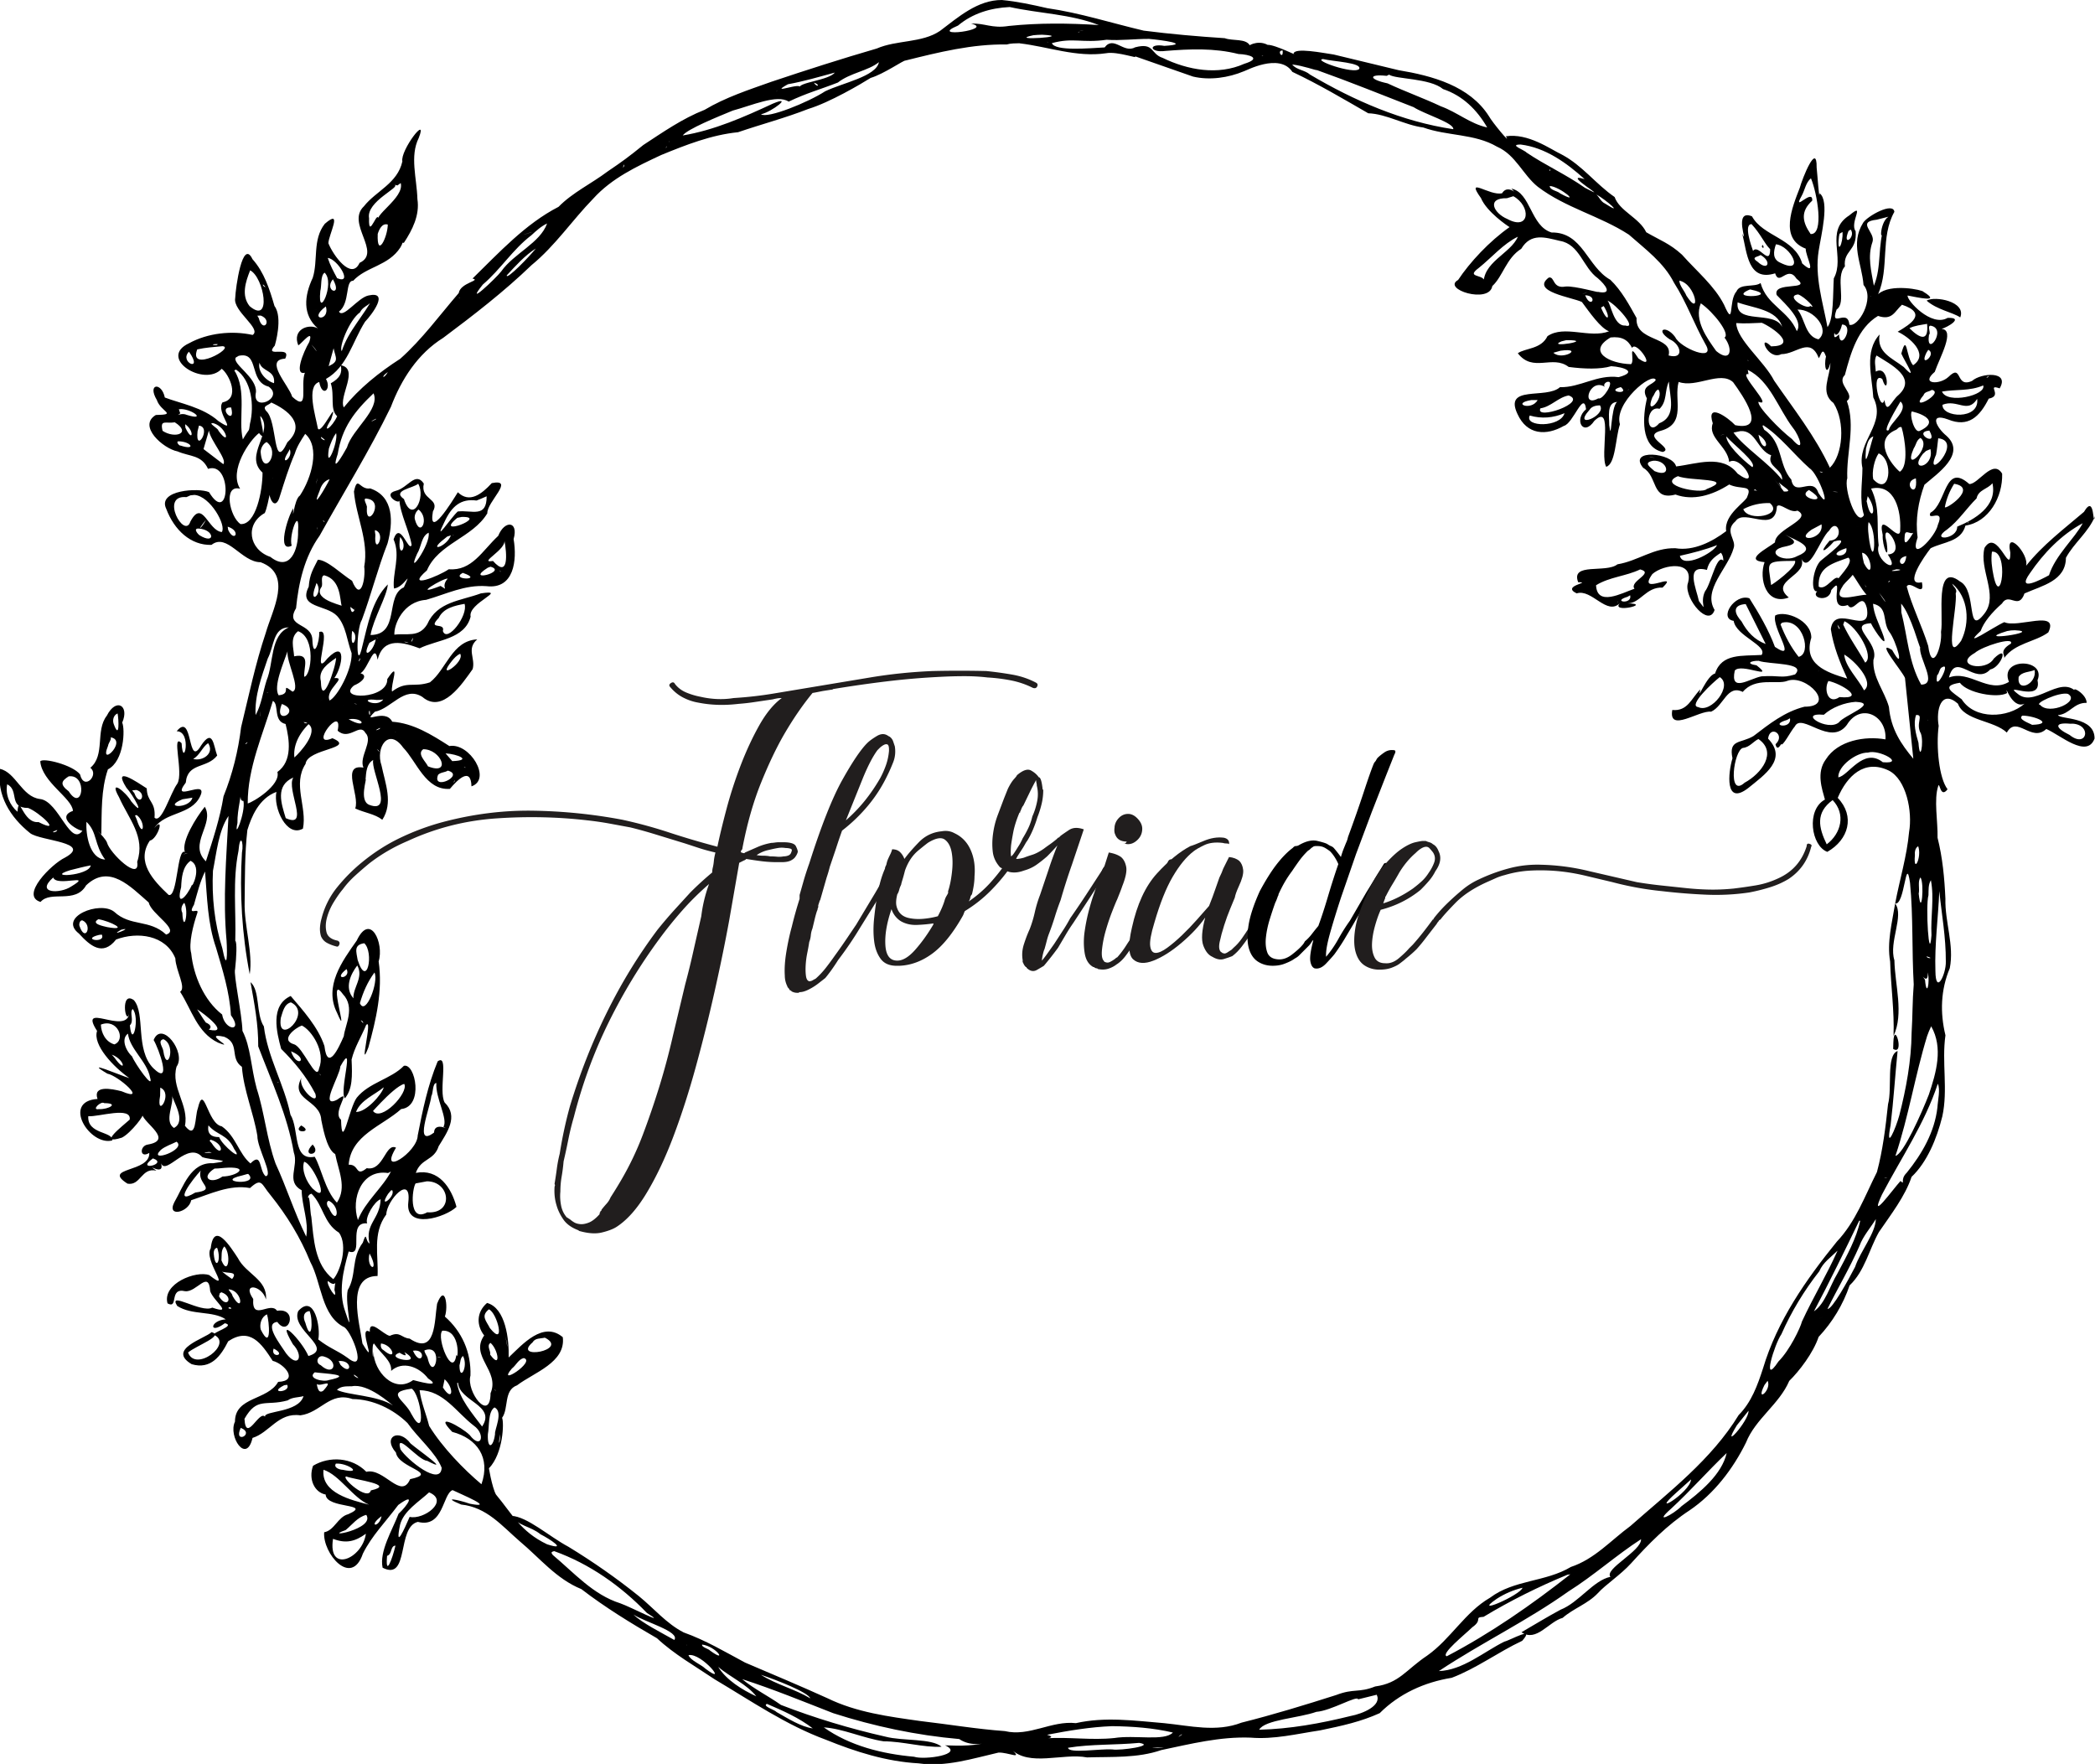 <svg xmlns="http://www.w3.org/2000/svg" xmlns:xlink="http://www.w3.org/1999/xlink" shape-rendering="geometricPrecision" height="1016.013" width="1206.72" viewBox="0 0 905.043 762.007" xmlns:v="https://vecta.io/nano"><style><![CDATA[.B{overflow:visible}]]></style><symbol id="A" class="B"><path d="M179.3-184.88c.738.375.922.934.547 1.672-.367.742-1.012.93-1.937.563a36.58 36.58 0 0 0-9.453-3.203 74.8 74.8 0 0 0-10.016-1.25c-3.148-.375-6.434-.562-9.86-.562a195.82 195.82 0 0 0-10.422.281c-7.793.375-15.53 1.027-23.22 1.953s-15.43 2.04-23.22 3.328c-.18.188-.453.28-.828.28l-3.61.563-2.78.547c-.93.188-1.484.28-1.672.28-4.262 5.188-8.34 11.12-12.234 17.797-3.336 5.742-6.672 12.734-10.016 20.984-3.336 8.25-6.016 17.656-8.047 28.22 0 .367-.14.688-.422.97s-.328.605-.14.97c.188 0 .367.047.547.14.188.094.47.14.844.14l.28-.28 5.703-2.5c1.758-.738 3.656-1.29 5.687-1.656.375 0 .883-.047 1.53-.14a12.65 12.65 0 0 1 1.813-.141h1.672c3.144 0 4.992.56 5.547 1.672.563 1.106.844 1.938.844 2.5-.187.742-.56 1.48-1.11 2.22-.375.555-1.027 1.063-1.953 1.53-.93.46-2.227.688-3.89.688h-1.953a54.71 54.71 0 0 1-6.672-.406c-2.22-.28-4.445-.61-6.672-.984-.367.375-.64.563-.828.563l-2.22 1.11-4.312 24.75c-1.762 9.637-3.852 19.828-6.266 30.578a710.01 710.01 0 0 1-8.062 32.391c-2.96 10.836-6.2 20.926-9.72 30.28-3.523 9.363-7.37 17.52-11.547 24.47C7.078 42.4 2.676 47.347-1.957 50.308c-1.477.926-3.562 1.71-6.25 2.36-2.687.656-5.973.426-9.86-.687l-.28-.28c-2.97-1.105-5.145-2.68-6.53-4.72-1.395-2.043-2.367-4.086-2.922-6.125-.738-2.406-1.02-5-.844-7.78 0-.187.047-.375.14-.562.094-.18.047-.453-.14-.828.375-2.22.703-4.398.984-6.53a55.69 55.69 0 0 1 1.25-6.531 188.89 188.89 0 0 1 1.938-10.422c.742-3.43 1.574-6.812 2.5-10.156 4.273-14.082 9.56-27.516 15.86-40.297 6.3-12.79 13.617-24.75 21.953-35.875a202.48 202.48 0 0 1 6.953-8.187l7.234-7.922a138.32 138.32 0 0 1 9.438-8.625 9.02 9.02 0 0 1 .281-2.219c.188-.75.328-1.63.422-2.64.094-1.02.32-2.273.688-3.766-2.406-.55-4.633-1.148-6.672-1.797l-6.39-2.094-12.234-3.75c-3.887-1.207-7.684-2.27-11.39-3.187l-9.03-1.672a134.72 134.72 0 0 0-9.594-1.391c-12.79-1.488-25.906-1.77-39.344-.844s-26.176 4.172-38.22 9.734c-6.113 2.594-11.676 5.84-16.688 9.734a165.81 165.81 0 0 0-6.109 5.281c-2.04 1.856-3.8 3.805-5.28 5.844-1.113 1.293-2.363 3.055-3.75 5.28-1.394 2.22-2.414 4.492-3.062 6.813-.645 2.313-.734 4.445-.266 6.39.46 1.95 2.078 3.2 4.86 3.75.742.367.97.922.688 1.672-.28.742-.695 1.016-1.25.828-1.477-.375-2.82-.883-4.03-1.53s-2.086-1.617-2.64-2.922c-.375-1.29-.516-2.582-.422-3.875.094-1.3.328-2.602.703-3.906a34.83 34.83 0 0 1 6.813-13.469c3.242-3.988 6.81-7.562 10.703-10.72 5.188-4.258 10.703-7.78 16.547-10.562a107.15 107.15 0 0 1 17.922-6.672c13.156-3.52 26.227-5.188 39.203-5 12.97.188 25.852 1.484 38.64 3.89a201.01 201.01 0 0 1 20.422 5.563c6.77 2.22 13.676 4.258 20.72 6.11.926-4.445 2.223-9.82 3.89-16.125s3.703-12.598 6.11-18.89c2.414-6.3 5.102-12.094 8.063-17.375 2.97-5.29 6.21-9.234 9.734-11.828-.742 0-1.39.047-1.953.14a24.79 24.79 0 0 0-1.937.422l-7.516 1.11c-2.406.375-4.812.652-7.22.828-3.156.375-6.172.516-9.047.422-2.867-.094-5.687-.414-8.47-.97-2.22-.375-4.398-1.113-6.53-2.22-2.137-1.113-4.04-2.69-5.703-4.734-.367-.55-.18-1.055.563-1.516.738-.47 1.297-.332 1.672.406 1.29 1.668 2.953 2.918 4.984 3.75a30.77 30.77 0 0 0 6.125 1.813 39.04 39.04 0 0 0 7.234.969c2.406.094 4.723-.047 6.953-.422 5.926-.363 11.664-1.008 17.22-1.937l42.532-7.078c8.53-1.394 17.242-2.28 26.14-2.656 7.79-.187 15.578-.187 23.36 0 3.707.375 7.4.887 11.11 1.53 3.707.648 7.14 1.805 10.297 3.47zM34.75-83.96c.55-4.633 1.664-9.27 3.344-13.906-4.273 3.71-8.12 7.512-11.547 11.406-3.43 3.887-6.715 7.965-9.86 12.234C8.344-62.92 1.02-50.874-5.282-38.085c-6.3 12.78-11.305 26.402-15.016 40.86-.926 3.145-1.71 6.336-2.36 9.578a279.53 279.53 0 0 1-2.078 9.609c-.187 2.22-.46 4.39-.828 6.516-.375 2.133-.562 4.316-.562 6.547-.187 1.852-.094 3.797.28 5.828.367 2.04 1.195 3.8 2.484 5.28.375.188.61.328.703.422s.324.234.688.422c.375.363.934.773 1.672 1.234.742.47 1.668.75 2.78.844s2.37-.14 3.766-.703c1.387-.555 2.914-1.75 4.578-3.594 0-.562.094-.844.28-.844v-.28l.547-.547v-.28a57.75 57.75 0 0 1 2.234-2.641c.742-.836 1.293-1.715 1.656-2.64 1.668-2.594 3.152-5.008 4.453-7.234 3.707-6.305 6.86-12.883 9.453-19.734S14.456-3.34 16.687-10.57a305.36 305.36 0 0 0 5.828-21.828l5.28-22.094a330.16 330.16 0 0 0 3.609-14.734L34.75-83.96zm29.188-28.64c-1.855.375-3.617 1.12-5.28 2.234.926.18 1.898.266 2.922.266a14.74 14.74 0 0 1 2.922.281c.926 0 1.894.047 2.906.14a10.05 10.05 0 0 0 2.922-.141c.75 0 1.445-.133 2.094-.406.645-.28 1.063-.79 1.25-1.53.363-.75.223-1.21-.422-1.39-.648-.187-1.34-.28-2.078-.28a10.01 10.01 0 0 0-3.344 0c-1.117.188-2.414.465-3.89.828z"/></symbol><symbol id="B" class="B"><path d="M184.03-114.27c0-.914.414-1.234 1.25-.953.832.273 1.066.684.703 1.234-1.48 5.938-4.727 10.574-9.734 13.906-2.406 1.48-5.094 2.684-8.062 3.61a79.36 79.36 0 0 1-8.891 2.234c-6.117.918-12.37 1.242-18.766.97a260.59 260.59 0 0 1-19.047-1.531 134.46 134.46 0 0 1-10.844-1.531c-3.523-.645-7.043-1.43-10.562-2.36l-11.688-2.78c-3.887-.926-7.773-1.578-11.656-1.953-3.898-.363-7.793-.453-11.688-.266a47 47 0 0 0-11.391 1.938c-1.48.375-2.824.84-4.03 1.39l-3.75 1.672c-5.75 2.594-10.293 5.606-13.625 9.03s-5.465 5.793-6.39 7.094c-.187 0-.28.094-.28.28h-.28c-.187.367-.375.64-.562.828-.18.188-.36.465-.547.828l-4.312 5.563c-1.387 1.856-2.824 3.617-4.312 5.28-.555.563-1.246 1.215-2.078 1.953a65.23 65.23 0 0 1-2.641 2.219c-.375.375-1.305 1.117-2.78 2.22-.742.563-1.856 1.125-3.344 1.688-1.48.555-3.242.828-5.28.828-2.406 0-4.535-.602-6.39-1.812s-3.148-3.156-3.89-5.844-.785-6.066-.14-10.14c.648-4.082 2.36-9.086 5.14-15.016 2.418-5.375 4.97-9.586 7.656-12.64 2.688-3.062 5.14-5.332 7.36-6.812 2.227-1.488 4.176-2.414 5.844-2.78 1.664-.375 2.773-.562 3.328-.562h1.11c.375.188.883.375 1.53.563.656.188 1.164.465 1.53.828 1.113.555 1.945 1.574 2.5 3.063 1.3 2.594.836 5.465-1.39 8.61-.742 1.492-1.668 2.887-2.78 4.188-1.105 1.293-2.31 2.586-3.61 3.875-5 4.086-10.746 6.96-17.234 8.625-.926 2.043-1.758 4.406-2.5 7.094s-1.156 5.188-1.25 7.5.277 4.31 1.11 5.984c.836 1.668 2.367 2.5 4.594 2.5 2.03.18 4.02-.566 5.97-2.234s3.383-3.055 4.313-4.172l1.672-1.656a113.75 113.75 0 0 0 4.297-5.141c1.395-1.77 2.832-3.672 4.313-5.703h.28v-.28c.375-.55 1.16-1.52 2.36-2.906 1.207-1.394 2.69-2.926 4.453-4.594 1.758-1.676 3.703-3.394 5.828-5.156 2.133-1.758 4.406-3.19 6.813-4.297a75.26 75.26 0 0 1 13.203-4.859c4.54-1.207 9.223-1.723 14.047-1.547a96.5 96.5 0 0 1 20.703 2.797l20.438 4.72c3.332.555 6.71 1.016 10.14 1.39l10.438 1.11a120.58 120.58 0 0 0 10.281.703c3.52.086 7.133-.055 10.844-.422a213.14 213.14 0 0 0 9.719-1.391c3.344-.562 6.586-1.582 9.734-3.062 6.125-2.78 10.203-7.414 12.234-13.906zM1.95-91.74c-.187.367-.47 1.106-.844 2.22 4.258-1.3 8.523-3.43 12.797-6.39 1.477-1.113 2.77-2.18 3.875-3.203 1.113-1.02 2.133-2.27 3.063-3.75a18.14 18.14 0 0 0 2.219-4.172c.563-1.477.473-2.867-.266-4.172-.187-.363-.746-1.055-1.672-2.078s-2.32-.883-4.172.406c-.555.375-1.2.934-1.937 1.672-2.594 2.23-4.914 5.012-6.953 8.344a140.46 140.46 0 0 1-2.922 5 69.71 69.71 0 0 0-2.922 5.281l-.266.28z"/></symbol><symbol id="C" class="B"><path d="M38.36-108.14c.375-.738.93-.875 1.672-.406.738.46.926.965.563 1.516L32.25-92.843l-8.625 13.89c-2.78 4.637-5.934 9.273-9.453 13.906-1.855 2.96-3.703 5.555-5.547 7.78l-3.203 2.5a24.83 24.83 0 0 1-4.031 2.5c-1.477.742-2.773 1.11-3.89 1.11-.187 0-.28.094-.28.28H-3.6c-.738 0-1.484-.187-2.234-.562l-.266-.266c-.187 0-.28-.094-.28-.28h-.28c-.187-.187-.28-.328-.28-.422s-.094-.227-.28-.406c-.363-.375-.547-.656-.547-.844-.738-1.477-1.11-3.05-1.11-4.72-.187-2.97.043-6.395.688-10.28.648-3.894 1.434-7.516 2.36-10.86.93-3.883 2.043-7.867 3.344-11.953v-1.656l1.813-6.39a125.5 125.5 0 0 1 2.359-7.234c5.188-16.312 9.957-28.36 14.312-36.14s7.922-13.062 10.703-15.844c.926-.926 2.316-1.945 4.172-3.062s3.52-1.113 5 0l.563.28c.738.555 1.242 1.246 1.516 2.078l.703 2.094c.375 2.406.145 4.68-.687 6.813-.836 2.125-1.715 4.117-2.64 5.97a62.11 62.11 0 0 1-8.344 12.938 71.08 71.08 0 0 1-11.125 10.688c-.93 2.606-1.81 5.203-2.64 7.797l-2.64 7.78a59.52 59.52 0 0 1-1.391 4.719L6.4-90.904c-.187.188-.28.375-.28.563l-.547 1.656v.844c-.187.367-.28.64-.28.828s-.094.465-.28.828c-.367 1.117-.687 2.277-.97 3.484l-.97 4.03a10.28 10.28 0 0 0-.703 2.922c-.094 1.023-.324 1.992-.687 2.906-.187 1.305-.47 2.883-.844 4.734C.46-66.252.234-64.443.14-62.685s-.047 3.293.14 4.594c.188 1.293.648 2.03 1.39 2.22a2.85 2.85 0 0 0 1.516-.422 15.48 15.48 0 0 1 1.266-.687c1.664-1.488 3.145-3.066 4.438-4.734 1.3-1.664 2.598-3.426 3.89-5.28 1.488-2.04 3.02-4.22 4.594-6.53l4.594-6.812 8.328-13.89 8.063-13.906zm-7.22-47.547c-2.043 2.78-4.18 6.906-6.406 12.375l-7.22 17.938c2.97-2.594 5.656-5.375 8.063-8.344s4.63-6.21 6.672-9.734c.926-1.664 1.758-3.516 2.5-5.547.738-2.04 1.203-4.176 1.39-6.406v-.547c0-1.3-.234-2.04-.703-2.22-.46-.187-1.016-.094-1.672.28-.648.367-1.246.824-1.797 1.375l-.828.828z"/></symbol><symbol id="D" class="B"><path d="M51.703-107.86c.563-.562 1.164-.656 1.813-.28.645.367.785.922.422 1.672-2.594 3.887-5.61 7.6-9.047 11.11-3.43 3.523-7.273 6.578-11.53 9.172-.187.375-.328.703-.422.984a10.04 10.04 0 0 1-.406.969c-4.273 7.594-8.68 13.062-13.22 16.406-4.53 3.336-9.305 5.094-14.312 5.28H3.89c-3.148 0-5.457-1.02-6.937-3.062-1.488-2.04-2.414-4.586-2.78-7.64-.375-3.062-.375-6.352 0-9.875.367-3.52.824-6.852 1.375-10l.28-.28c.188-.738.28-1.383.28-1.937a5.18 5.18 0 0 1 .281-1.672c.555-2.414 1.293-4.734 2.22-6.953.188-.375.28-.648.28-.828 0-.187.094-.47.28-.844l.266-.562c.188-.926.422-1.71.703-2.36a47.77 47.77 0 0 1 .969-2.078 10.62 10.62 0 0 0 .844-2.234c1.477 0 2.633.422 3.47 1.266a7.5 7.5 0 0 1 1.813 2.906c1.477-2.03 3.563-4.437 6.25-7.22s5.977-4.36 9.875-4.734c2.03-.363 3.88-.082 5.547.844 3.156 1.48 5.473 3.887 6.953 7.22 1.488 3.336 2.047 7.137 1.672 11.406 0 2.22-.37 4.813-1.11 7.78-.375.367-.61.828-.703 1.39-.094.555-.324 1.11-.687 1.672 3.52-2.414 6.625-5.102 9.313-8.062a80.47 80.47 0 0 0 7.359-9.453zm-31.97 27.516c0-.363.094-.547.28-.547a64.97 64.97 0 0 1-7.375.688c-2.5.094-4.766-.414-6.797-1.53-.93-.55-1.766-1.29-2.516-2.22a9.6 9.6 0 0 1-1.656-3.062C-.368-81.086-1.25-75.9-.97-71.454c.273 4.45 1.984 6.672 5.14 6.672 2.406 0 5-1.57 7.78-4.72s5.375-6.758 7.78-10.844zm6.39-14.453c.75-2.227 1.305-4.96 1.672-8.203.375-3.238.328-6.11-.14-8.61-.46-2.508-1.434-4.316-2.922-5.422-1.48-1.113-3.793-.742-6.937 1.11-.375.188-1.86 1.352-4.453 3.484-2.594 2.125-4.543 5.043-5.844 8.75-.367 1.48-.734 2.824-1.11 4.03-.367 1.2-.547 1.89-.547 2.078-.375.742-.656 1.484-.844 2.234-.187.742-.465 1.387-.828 1.938-.555 2.22-.648 3.98-.28 5.28.738 2.78 2.594 4.45 5.563 5 1.852.375 3.844.47 5.97.28 2.133-.187 4.223-.555 6.266-1.11 1.477-2.78 2.492-5.19 3.047-7.234.188-.55.422-1.055.703-1.516a15.48 15.48 0 0 0 .688-1.266z"/></symbol><symbol id="E" class="B"><path d="M45.03-105.36c.375-.738.883-.875 1.53-.406.645.46.785.965.422 1.516-2.594 3.71-5.148 7.512-7.656 11.406l-7.64 11.672c-1.293 1.856-2.45 3.664-3.47 5.422l-3.203 5.422c-2.03 2.78-4.07 5.375-6.11 7.78-.562.367-1.586.97-3.062 1.813-1.48.836-2.965.508-4.453-.984V-62h-.266c-.375-.363-.656-.727-.844-1.094l-.547-1.125v-.828c-.375-2.227-.195-4.5.547-6.812.738-2.32 1.57-4.5 2.5-6.53A52.09 52.09 0 0 0 15-85.766c.563-2.5 1.305-4.953 2.234-7.36l3.61-10.703c1.113-3.426 2.4-6.992 3.89-10.703-1.48 1.668-2.96 3.242-4.437 4.72a57.48 57.48 0 0 1-4.594 3.625c-1.574 1.106-3.383 1.938-5.422 2.5-1.48.555-2.87.828-4.172.828-1.48 0-2.684-.273-3.61-.828-.93-.562-1.762-1.023-2.5-1.39-1.852-2.04-2.914-4.312-3.187-6.812-.28-2.5-.238-5.05.125-7.656.375-2.77 1.027-5.406 1.953-7.906l2.78-7.375L3.343-139c.914-1.852 1.79-3.242 2.625-4.172.844-.926 1.266-1.484 1.266-1.672 2.594-2.22 4.63-2.9 6.11-2.078s2.594 1.81 3.344 2.922c.738 0 1.29 1.668 1.656 5v.28c.188 0 .28.094.28.28 0 2.03-.234 4.023-.703 5.97-.46 1.95-1.06 3.852-1.797 5.703a51.09 51.09 0 0 1-1.953 5.422c-.742 1.762-1.574 3.383-2.5 4.86-.187.188-.512.7-.97 1.53a32.34 32.34 0 0 1-1.531 2.5l-1.53 2.375c-.46.742-.687 1.2-.687 1.375.926 0 2.035-.18 3.328-.547.926-.375 2.13-.79 3.61-1.25 1.488-.47 3.16-1.348 5.016-2.64.738-.562 1.57-1.164 2.5-1.812a45.51 45.51 0 0 0 3.063-2.359l.547-.562c.188 0 .375-.094.563-.28 0 0 .094-.086.28-.266l.266-.28c.75-.562 1.957-1.394 3.625-2.5 1.664-1.113 3.797-1.207 6.39-.28L31-106.188c-1.762 5-3.387 10.094-4.875 15.28a106.47 106.47 0 0 0-2.5 7.234c-.742 2.406-1.574 4.813-2.5 7.22-.367.93-.687 1.95-.97 3.063a134.11 134.11 0 0 1-.969 3.609c-.187.375-.375.934-.562 1.672-.375 1.48-.562 2.6-.562 3.328.926-1.102 1.805-2.258 2.64-3.47L23.36-72l3.61-5.562c1.113-1.664 2.223-3.52 3.328-5.562a396.89 396.89 0 0 0 7.5-11.109l7.234-11.125zM4.72-109.813c.375-.187.836-.695 1.39-1.53a55.33 55.33 0 0 0 1.672-2.641c.738-1.102 1.39-2.305 1.953-3.61.926-1.477 1.758-3.004 2.5-4.578a23.9 23.9 0 0 0 1.672-4.875c.926-2.04 1.617-4.22 2.078-6.53.47-2.312.422-4.582-.14-6.812 0-.375-.047-.742-.14-1.11-.094-.375-.14-.742-.14-1.11a.23.23 0 0 0-.266.266c-.93 1.68-1.812 3.398-2.656 5.156l-2.625 5.422c-.375.367-.75 1.106-1.125 2.22-.18.188-.266.465-.266.828h-.28c-1.305 3.156-2.187 5.938-2.656 8.344-.46 2.406-.78 4.356-.97 5.844-.18 2.03-.18 3.606 0 4.72z"/></symbol><symbol id="F" class="B"><path d="M28.36-107.6c.55-.914 1.195-1.144 1.938-.687s.926.97.563 1.53l-7.78 17.938c-2.594 6.023-5.746 11.72-9.453 17.094l-3.344 4.578c-1.293 1.762-2.684 3.106-4.172 4.03-.93.742-2.086 1.344-3.47 1.813-1.387.46-2.914.508-4.594.14l-.266-.28c-.562 0-1.023-.187-1.39-.562h-.28c-2.04-1.102-3.29-3.14-3.75-6.11-.47-2.97-.47-6.07 0-9.312a77.9 77.9 0 0 1 1.938-9.453c.836-3.062 1.53-5.332 2.094-6.812l1.39-4.172a47.18 47.18 0 0 1 1.109-3.047c.367-1.113.688-2.04.97-2.78.28-.75.602-1.305.97-1.672l1.953-6.125c2.22.375 3.977 1.027 5.28 1.953 1.113.93 1.852 2.32 2.22 4.172.375 1.856-.18 4.637-1.656 8.344A56.42 56.42 0 0 1 7.5-93.964l-1.11 2.78c-.367.742-1.06 2.414-2.078 5.016-1.023 2.594-1.95 5.328-2.78 8.203-.836 2.867-1.39 5.64-1.672 8.328s.043 4.402.97 5.14v.28h.28c.738.375 1.477.375 2.22 0 .75-.375 1.492-.836 2.234-1.39.363-.363.64-.547.828-.547 1.488-1.676 2.785-3.394 3.89-5.156 1.113-1.758 2.227-3.38 3.344-4.86 3.144-5 5.828-10.188 8.047-15.562l6.688-15.86zm-17.797-8.61c-2.594 0-4.262-1.02-5-3.062-.375-.738-.47-1.754-.28-3.047v-.28c.188-1.488.832-2.785 1.938-3.89 1.113-1.113 2.414-1.672 3.906-1.672 1.477 0 2.863.7 4.156 2.094 1.3 1.387 1.953 2.82 1.953 4.297 0 1.856-.652 3.434-1.953 4.734-1.293 1.293-2.68 1.938-4.156 1.938-.375 0-.75-.047-1.125-.14-.367-.094-.734-.14-1.11-.14h.844c.188 0 .46-.273.828-.828z"/></symbol><symbol id="G" class="B"><path d="M50.594-105.64c.375-.926.836-1.203 1.39-.828.55.367.645.734.28 1.11L45.03-89.656c-2.406 5.094-5.184 10.055-8.328 14.875-.75 1.117-1.73 2.46-2.937 4.03-1.2 1.574-2.54 2.918-4.016 4.03-.93.375-2.137.793-3.625 1.25-1.48.46-3.148.137-5-.97-1.668-.738-2.965-2.36-3.89-4.86-.93-2.508-.652-6.547.828-12.11-2.594 3.71-6.023 7.37-10.28 10.984s-8.29 6.168-12.094 7.656c-3.8 1.48-6.72 1.293-8.75-.562-2.04-1.852-2.227-6.394-.562-13.625C-11.394-89.14-7.78-96.97-2.78-102.437s9.816-9.4 14.453-11.828c.738-.176 2.64-.9 5.703-2.203 3.063-1.3 5.977-1.77 8.75-1.406 1.676.375 2.422 1.305 2.234 2.78-.187-.187-.47-.28-.844-.28-.742 0-1.387-.086-1.937-.266-3.156-.375-5.805-.05-7.937.97-2.125 1.023-3.652 1.902-4.578 2.64-3.148 2.406-6.156 6.07-9.03 10.984C1.157-96.14-1.484-89.515-3.9-81.17c-1.477 4.813-2.078 8.195-1.797 10.14.273 1.95 1.06 2.922 2.36 2.922 1.293 0 2.953-.738 4.984-2.22 2.04-1.488 4.172-3.297 6.39-5.422 2.227-2.133 4.363-4.36 6.406-6.672l5.28-5.984c1.113-2.78 1.992-5.14 2.64-7.078l1.813-5.156c.738-1.477 1.297-2.773 1.672-3.89l2.5-5c1.852.188 3.332.746 4.438 1.672.926.93 1.484 2.227 1.672 3.89s-.46 4.074-1.937 7.22c-.93 2.043-1.484 3.62-1.672 4.734l-1.953 4.734c-.93 2.22-1.81 4.625-2.64 7.22s-1.484 5.008-1.953 7.234c-.46 2.22-.227 3.7.703 4.438h.28v.28h.28c.55.375 1.195.336 1.938-.125.75-.47 1.398-.89 1.953-1.266l.828-.828c1.3-1.113 2.504-2.457 3.61-4.03 1.113-1.582 2.133-3.113 3.063-4.594 2.594-4.258 4.957-8.613 7.094-13.062l6.53-13.625z"/></symbol><symbol id="H" class="B"><path d="M51.984-155.7c.738 0 .926.465.563 1.39l-.28.563-3.75 9.453-5.984 15.297-6.812 18.203-6.39 18.484c-1.95 5.93-3.574 11.21-4.875 15.844-1.293 4.637-1.844 7.977-1.656 10.016 2.04-2.414 3.8-4.97 5.28-7.656a79.03 79.03 0 0 1 5-7.922l7.094-12.22 7.36-11.97c.375-.738.883-.922 1.53-.547.656.367.797.922.422 1.672l-7.64 12.375a320.17 320.17 0 0 0-7.375 12.359l-3.89 6.547c-1.293 2.125-2.684 4.21-4.172 6.25-.742.93-1.945 2.273-3.61 4.03s-3.336 2.453-5 2.078c-.93-.375-1.53-1.395-1.812-3.063s.133-4.63 1.25-8.89v-.28c-.367.375-.687.797-.97 1.266a6.6 6.6 0 0 1-.969 1.234l-4.172 4.172a6.54 6.54 0 0 1-1.266.984c-.46.273-.965.594-1.516.97-.93.555-2.137 1.11-3.625 1.672-1.48.555-3.148.828-5 .828-2.406 0-4.535-.598-6.39-1.797-1.852-1.207-3.148-3.11-3.89-5.703-.738-2.602-.785-5.94-.14-10.016.648-4.082 2.266-8.992 4.86-14.734 2.594-4.82 5.047-8.71 7.36-11.672 2.32-2.97 4.598-5.285 6.828-6.953l.28-.28c.363-.375.727-.562 1.094-.562.375 0 .75-.086 1.125-.266 3.144-1.852 5.875-2.5 8.187-1.937 2.32.555 3.766 1.012 4.328 1.375.55.375 1.055.656 1.516.844.47.18.883.453 1.25.828 1.113 1.293 2.133 2.6 3.063 3.89.375-1.3.742-2.414 1.11-3.344l1.11-2.766c.375-.75.656-1.586.844-2.516 2.594-7.04 4.863-13.523 6.813-19.453s3.383-10.004 4.313-12.234c.176-.363.36-.64.547-.828s.375-.47.563-.844c.188-.363.367-.64.547-.828.738-.738 1.71-1.523 2.922-2.36s2.55-1.16 4.03-.984zm-32.53 75.906c1.3-3.52 2.69-7.78 4.172-12.78 1.488-5.008 2.973-9.644 4.453-13.906-.375-.926-.887-1.898-1.53-2.922s-1.34-1.898-2.078-2.64c-1.492-1.113-2.605-1.766-3.344-1.953-.555-.187-1.293-.28-2.22-.28h-.28c-.742 0-1.203.094-1.39.28l-.828.563-.562.547c-.187.188-.375.328-.562.422a2.29 2.29 0 0 0-.547.422c-1.305 1.293-2.465 2.637-3.484 4.03-1.012 1.387-2.074 2.914-3.187 4.578A50.18 50.18 0 0 0 5-98.83c-.93 1.574-1.856 3.383-2.78 5.422v.28c0 .18-.047.266-.14.266-.086 0-.125.094-.125.28-.375 1.117-.75 2.043-1.125 2.78-.742 2.043-1.523 4.406-2.36 7.094s-1.383 5.28-1.656 7.78c-.28 2.5-.098 4.68.547 6.53s2.18 2.875 4.594 3.063c2.03.188 4.066-.504 6.11-2.078 2.04-1.582 3.523-2.93 4.453-4.047.363-.363.734-.914 1.11-1.656 1.113-.926 2.13-1.992 3.047-3.203.926-1.207 1.852-2.363 2.78-3.47z"/></symbol><g transform="translate(-47.476 -68.617)"><path d="M480.32 68.617c-10.494-.074-18.908 7.44-26.82 13.393-7.874 5.25-18.623 3.813-27.262 7.565-15.216 4.428-30.46 9.312-45.516 14.362-9.88 3.507-19.9 6.77-28.862 12.12-9.55 3.748-17.952 9.626-26.466 15.194-6.358 5.146-8.948 7.04-15.436 11.44-6.935 5.227-15.148 9.096-21.184 15.266-14.347 7.386-25.686 19.764-37.18 30.997 3.925.853-5.238 1.78-5.936 6.246-8.256 9.575-15.855 20.026-25.273 28.403-9.208 5.923-17.727 12.778-24.4 21.023-2.27-4.776 6.813-16.776-1.3-18.222.716 3.307-.32 5.545-4.31 7.8 1.75 5.35-.516 11.22 2.75 14.22-2.1 4.83-7.123 8.432-2.622 1.434 3.535-10.49-4.265 6.9-5.703 3.88-.924-5.252-5.192-18.423.582-20.098 1.313 6.967 5.46 3.103 2.91-1.317 9.213-5.21 11.426-16.094 16.867-24.697 3.035-3.18 10.708-13.408 1.524-11.373-4.566.88-10.97 10.198-12.77 6.977 4.885-3.698 2.553-13.472 6.127-13.318 5.655-6.166 15.26-6.373 20.42-14.44 2.192-3.71-.723-1.742 1.502-1.973 3.687-5.63 6.895-11.948 5.837-18.856-.26-9.04-3.357-18.562.563-26.416 4.217-10.657-8.058 5.403-7.067 10.11-2.067 9.492-11.407 12.78-16.61 19.397-7.845 7.4 7.912 19.914-1.877 24.43-3.492 7.757-11.414-3.275-13.46-8.447-.024-3.487 6.52-15.442-1.572-8.418-5.37 6.895-2.802 15.715-5.186 23.3-3.648 7.754-4.583 15.986 2.2 21.892-3.922-2.268-11.272.457-8.444 7.327 1.422-.774 6.776-7.687 4.73-1.473-2.642 4.5-6.656 14.556-1.902 13.284-2.073 5.385 2.115 17.36-5.48 10.353-1.385-4.852-12.343-15.962-3.025-16.434 3.047-6.12-9.488.065-4.48-5.667.04-.098 3.623-12.083-.134-17.06-2.11-7.23-4.443-14.606-9.52-20.267-4.336-9.135-7.3 12.485-7.452 16.824-1.077 5.658 11.593 13.23 7.536 15.928-8.984-1.978-19.382-.838-27.445 3.574-13.776 6.404 6.62 19.187 14.077 11.04 3.112 2.223 8.25 12.925.35 14.512-3.117 4.415 7.27 14.156-1.774 8.084-6.638-5.973-16.753-7.7-23.155-10.182-1.344-6.707-7.73-6.144-3.44 1.087 1.702 5.153 9.034 6.28-.44 6.464-7.93 4.676 3.115 14.5 9.38 15.734 5.447 2.328 10.32 1.44 13.178 7.534 10.567-3.52 9.47 25.01.416 10.06-4.355-1.98-22.437-.968-18.48 7.202 3.447 9.184 10.602 15.845 19.535 15.59 6.755-5.355 12.982 7.5 21.236 7.483 14.062 5.218 4.998 20.685 2.215 30.556-4.464 13.275-7.32 27.092-10.64 40.703-1.252 10.26-3.722 20.28-7.594 29.86-1.52 9.51-4.637 18.886-7.62 28.087-7.813-7.55 3.905-16.134-.477-23.566-3.808 4.72-10.177 14.965-8.62 19.527-3.423-1.706-3.07 19.862-7.002 18.563-6.703-6.305-14.238-14.32-8.116-23.46 3.274-.538 6.65-10.9 1.916-5.464 4.905-7.108 15.982-5.515 19.806-13.68 3.938-8.174-13.338 3.457-6.194-5.926.76-8.763 9.12-5.935 13.562-11.688-1.568-4.045-1.742-12.144-6.957-4.323-6.03 10.342-3.338-14.995-10.542-6.17 6.843-.002 2.818 16.894 2.13 5.178-4.585-4.723.972 12.75-1.847 17.48-3.045 4.07-6.785 17.444-9.85 14.697.563-7.283-3.196-6.528-3.365-12.686-4.11-2.636-15.043-10.2-8.79-.283 2.954 3.207 8.76 13.766 2.132 5.96-2.423-4.223-10.027-10.223-5.3-1.824 4.157 9.336 11.485 17.065 7.836 27.887 1.43 8.937-11.94-3.83-13.048-8.32-.88-2.57-8.692-9.248-2.444-3.52.202-9.648-.196-19.326 2.844-28.093 7.047-3.6 7.444-17.487 6.174-20.2 3.237-7.442-2.674-10.9-6.658-2.974-5.05 6.422-.554 17.05-7.11 22.484 3.955 3.016-2.76 10.143-4.458 2.843-3.215-4.08-16.088-7.312-17.177-5.617.752 8.965 13.794 15.895 14.125 21.395-9.115 3.176 6.468 11.162 4.626 7.794-5.51 9.27-10.534-12.118-18.913-12.935-7.863-1.002-10.355-11.5-17.24-13.012-1.467 11.348 4.257 20.758 13.086 27.816 4.562 3.346 27.05 3.885 14.974 10.53-5.7 2.71-19.577 16.465-10.53 19.138 4.39-5.117 15.01 1.015 19.683-7.17 9.993-9.51 19.27.674 27.066 7.43.883 4.848 13.784 11.885 7.5 13.836-7.258-6.746-15.428-3.313-22.462-9.862-6.146-4.88-24.426 2.305-15.208 9.43 4.795 5.247 10.257 10 16.047 2.573 9.195-3.48 21.434-2.012 25.594 8.115.212 5.413 4.825 12.687 2.073 14.467 4.9 7.544 7.33 17.62 16.36 21.955 8.74 3.452-7.696-4.766 2.68-2.528 6.963 2.9 2.186 9.18 7.65 12.997.75 10.173 5 19.688 6.674 29.8-.084 5.312 7.103 17.258 3.547 17.43-2.94-2.67-1.452-10.64-6.53-5.5-5.046-4.188-6.3-11.796-12.384-16.03-6.312-1.062-7.687-19.183-10.344-7.77-1.355 3.52-.45 14.033-5.574 7.53 1.857-8.966-6.222-16.515-3.613-25.564 4.358-6.045-6.444-20.208-9.907-11.482 2.152 3.544 8.215 20.333-.183 12.138-7.907-8.133-3.27-23.443-8.34-29.344-6-4.366-3.64 11.11-2.067 5.98-1.614 9.018-22.193-5.677-13.846 7.302-2 5.998 7.074 15.555 13.935 20.377-4.325-1.3-20.286-8.31-9.493-1.927 4.735.854 17.855 12.603 6.136 7.606-4.36-1.116-12.482-2.695-10.38 3.33-15.66.957-3.257 20.522 6.403 17.902.287-3.983-10.87-2.528-10.406-10.438 4.582.296 18.76-4.378 17.9 1.452-3.068 2.784-14.025 11.145-3.4 7.797 3.832-1.846 10.502-10.57 8.788-10.04.815 3.883 13.76 11.1 2.38 13.03-3.528.56-3.5 6.184.69 3.595.416 8.615-20.722 6.107-9.406 13.288 5.732 1.005 5.985-7.135 12.472-5.606-5.71-4.216 3.77 3.056 2.042-3.164 2.19 5.412 11.447-9.873 17.778-2.71 3.66 1.4 14.863 1.34 4.7 2.65-9.753-.526-12.83 10.064-16.78 16.878-3.436 6.76 6.328 4.305 7.3-.898 8.128-2.653 16.63-6.876 25.4-5.258 5.213-4.724 4.837-1.694 8.872 3.057 7.03 8.746 12.975 18.4 17.195 28.872 4.923 9.107 4.685 23.422 14.8 28.262 3.44 2.626 9.97 20.048 1.38 13.214-4.922-3.53-7.617-3.992-12.75-7.99 1.1-4.954-1.674-20.102-8.66-12.268-3.452 8.138 15.782 16.05 4.396 19.42-2.908-6.843-14.627-18.6-6.698-5.078 4.866 5.062 2.352 10.746-2.934 3.943-2.446-3.84-9.83-12.945-3.81-13.59 5.09 7.024 9.19-6.282-.1-4.828-2.952-4.294-10.96 4.902-10.296-5.087-5.156-7.413 3.88-5.93 5.508.204.744-8.617-8.656-10.984-12.147-17.9-3.055-4.607-10.344-16.427-11.72-4.2-3.293 5.104 9.74 19.7-.643 11.58-5.7-2.056-20.367 3.653-18.022 12.22 4.98 2.63.44-6.926 7.574-5.27 4.96.676 10.242-9.542 10.865.03 1.498 4.3 10.325 10.288.885 7.07-4.76 2.525-19.346-7.47-15.14-.732 6.375 4.14 15.33 1.992 20.966 5.79-6.947.49-7.373 6.88-.376 1.68 5.09 1.19-6.243 4.07-4.538 5.118 8.092 3.843-8.208 16.25-11.366 7.525 3.617-3.008 15.742-7.265 10.157-8.796-2.665 2.713-19.492 7.355-8.607 13.847 8.325 2.48 12.675-3.673 15.792-9.898 9.37-6.198 14.328.865 19.22 8.456 5.034 1.24 11.507 8.727 2.363 9.083-4.536 8.103-18.653 6.288-18.66 17.194-3.04 6.29 4.906 18.574 7.587 7.02 7.413-2.315 11.15-11.115 20.664-9.756 8.782-1.127 12.838-10.412 22.5-7.034 8.84.06 17.592 4.333 23.78 10.362 4.533 6.467 12.142 12.725 14.77 19.323-.45 8.318-14.944-3.43-17.81-7.966-2.397-8.307 7.646 4.81 11.516 4.947 10.86 5.627-3.68-4.47-7.144-7.47-5.014-6.773-12.286-2.882-6.328 3.913.966 6.714 19.102 8.733 6.13 11.497-3.888 9.15-11.295-5.046-18.92-3.18-6.148-6.28-15.9-6.887-23.018-2.604-2.124 5.91.717 11.562 5.45 12.422.225 6.278 20.6 3.698 9.746 8.5-4.492 1.153-5.97 7.032-10.384 7.794-.785 8.97 11.703 24.047 16.723 9.232 3.882-7.78 9.697-13.552 15.274-21.015 7.822-5.72 4.127.112.14 3.793-2.747 7.16-8.39 16.282-6.896 23.314 11.68 5.957 6-17.56 15.216-19.8 11.13 2.84 10.65-12.084 15.006-13.72 3.515 1.732 19.17 8.164 7.455 5.876-4.862-1.702-12.53-3.26-3.73.354 10.995 1.15 17.432 9.068 25.275 15.865 8.67 7.243 15.835 16.286 26.642 20.672 10.325 7.936 21.392 14.72 32.656 21.22 7.44 6.958 16.502 12.067 24.973 17.776 15.68 9.303 30.86 19.78 48.1 26.11 12.8 5.19 26.025 9.38 39.914 10.156 11.804 1.68 23.2-2.035 34.516-4.635 4.148-.26 11.244 3.534 5.395-1.55 7.886 7.832 22.35 1.634 32.902 3.625 10.744-.346 21.74.385 32.06-3.165 12.718-2.67 25.424-5.874 38.554-5.38 10.205.858 20.025-1.64 30.018-3.126 9.946-2.06 17.75-3.81 25.794-7.446 8.422-8.43 19.28-13.35 31.102-15.274 10.76-4.08 20.055-11.11 30.455-15.98 5.808-6.616-4.81-.35-7.764.374-8.867 4.43-17.966 12.355-28.24 12.7 18.234-12.115 38.084-21.664 55.96-34.384 10.894-6.838 20.798-15.763 31.385-22.586.252 5.117-16.06 12.89-13.22 16.254-7.383 1.522-13.588 11.072-21.565 14.212-5.716 3.074-11.25 6.47-16.865 9.723 6.39 4.45 11.76-4.58 17.78-6.197 4.632-4.087 10.857-6.04 15.26-10.726 3.318-3.68 9.688-7.773 14.337-12.873 7.515-8.303 15.488-16.48 25.273-22.883 10.58-7.186 18.718-17.872 24.332-29.236 4.056-10.238 14.397-16.566 18.694-26.655 4.322-4.218 10.37-12.1 12.688-19.005 6-6.4 10.546-13.938 13.387-22.253 6.557-6.218 8.397-15.476 12.65-23.02 5.154-7.55 11.326-15.467 14.12-23.868 6.71-6.344 10.91-16.55 13.278-26.117 2.54-11.563-.308-23.434 1.355-35.05-2.375-9.78-2.063-19.624 1.873-28.97 1.977-9.99-2.15-19.965-1.89-30.067-.397-8.877-1.225-17.676-3.388-26.283.158-7.19-1.68-16.552.31-22.445.642-1.766.875 5.628 4.008 1.488-3.674-4.757-5.006-18.383-3.838-27.4-1.212-6.795 1.015-15.935 8.312-9.58 2.72 7.42 15.547 7.16 21.13 12.488 4.28-7.687 10.622 4.496 17.05-1.544 5.932 2.508 17.556 12.964 20.852 4.128.1-9.596-14.92-8.223-15.8-10.13 5.037-.37 6.794-5.43 12.37-5.292.138-4.462-9.645-9.016-3.047-2.85-6.69-11.182-18.302 4.757-26.13-.593-8.575-6.393 10.2 4.135 7.964-6.308 3.917-9.58-16.736-9.938-12.328.69-8.962 5.322-16.91-5.3-25.922-1.89 2.936-11.585 11.124 3.772 17.828-3.463 4.76-.904 8.45-11.417 1.544-4.71-3.484 6.006-17.765 2.98-8.237-2.416 3.217-2.897 17.213-7.234 15.6-4.025-5.46 3.257-2.293 5.06-2.91 6.24 4.578-6.517 13.514-6.97 19.09-11.106 4.88-10.135-13.262-1.685-19.016-4.433-4.554 1.973-18.978 11.964-10.2 3.797 1.277-3.71 4.834-8.014 9.198-11.837 3.084-5.083 7.117 3.076 9.73-4.36 7.724-3.423 17.81-5.425 17.9-15.398 3.5-6.48 9.88-11.193 12.548-18.007-1.106 5.773.17-10.233-4.753-1.83-8.705 7.42-17.864 14.298-25 23.292 1.4-5.094-9.188-16.447-6.816-5.687.07 10.71-5.644-11.05-11.152-2.043-2.414 9.348 6.012 20.185.164 28.12-8.344 11.05-3.148-9.76-10.738-13.605-11.143-8.55-6.997 15.12-8.212 21.766.623 6.34-3.95 18.173-5.538 6.054-2.697-8.635-7.125-17.357-9.282-25.668 1.693-2.976 8.01 5.36 6.555-1.835-8.096 1.855 1.008-11.163 3.79-14.692 5.617-2.807 13.094-2.69 15.03-9.778 10.1-1.502 16.168-12.395 15.854-22.423-3.996-6.734-10.34 4.676-14.2 4.47-10.786-9.59-9.802 8.617-16.785 12.408-1.723 3.98 6.432-2.417 3.23 5.177-1.014 5.3-12.728 17.256-8.763 5.458-1.064-7.634.326-15.575 2.94-22.732 5.51-4.797 18.305-13.285 9.483-21.176-4.165-3.376-7.754-10.15.727-7.03 8.703 3.565 13.628-1.12 17.57-8.993 6.385-1.196-1.33-6.495 4.726-4.44 4.5-7.668-8.073-6.673-11.92-3.23-7.376 3.372-4.035-7.837-10.23-1.694-3.795 3.504-12.306 3.19-5.892-2.2 2.168-6.26 8.992-18.14 2.928-18.566 2.576-.688 9.983-5.04 2.61-4.75-7.086 4.135-17.768-7.727-17.262-9.664 3.842.7 14.946 3.345 6.837-1.607-.2-.794-14.257-3.784-19.573 1.01 4.945-11.355.842-24.584 7.01-35.556-.483-4.404-11.696 1.843-13.49 4.708-5.68 9.184-.622 17.284.17 26.883 5.066 5.853-2.39 18.52-6.14 17.172-.576-7.417-8.593 2.017-5.494-6.566 4.46-2.965-.755-13.917 3.59-18.61-.798-6.93 5.377-6.6 4.633-15.222-2.8-3.677 4.6-12.94-2.75-6.825-10.705 6.805-1.68 18.03-6.686 27.206-.414 6.475.018 17.547-2.725 21.047-2.057-10.943-5.573-21.825-3.823-32.906 1.072-6.93 4.86-21.503.403-24.935-.103 4.287-.995-8.847-1.267-11.097.183-11.267-6.22 4.783-7.28 8.76-3.3 8.487-8.904 21.93 2.562 26.288-.104 3.267 5.34 12.527-1.523 6.387-3.207-10.927-16.972-11.65-21.686-20.348-8.476-3.5-1.345 13.333-4.174 7.595 2.047 8.162 2.43 20.723 14.172 17.022 1.82 5.806 5.316-3.803 9.27 2.347 7.112 5.397-10.483.89-8.602 7.026 4.13 4.253 11.7 11.2 8.694 15.6-3.564-8.836-13.054-11.21-15.652-20.788-2.572 1.995-8.925-.038-10.444 3.688-3.54 3.928-.76 16.14-5.33 5.71-4.124-8.158-11.873-14.527-18.194-21.655-5.242-4.785-9.468-6.22-15.42-9.67-3.013-6.287-11.523-9.096-13.672-15.227-8.096-5.57-13.9-13.588-22.725-18.29-5.134-2.446-14.622-9.41-24.267-7.94 2.63 4.18-5.984-6.196-7.288-8.66-8.334-13.146-24.536-17.485-39.032-19.9l-28.04-6.767c-4.61-.665-16.92-3.156-17.344-.387 2.827 1.638-8.022-3.962-11.206-3.785-4.55-2.457-9.334.93-7.613.35-1.682-3.246-7.468-1.937-10.908-3.232-11.64-.75-23.407-1.774-34.997-3.26-13.895-3.263-27.497-7.66-41.666-9.707-6.475-1.488-12.97-2.897-19.595-3.522zm399.46 129.87c4.476 3.95 11.073 4.966 14.52 7.238 2.758-6.846-11.01-9.395-14.52-7.238zm11.858 7.086c-.128-.094.033.097 0 0zm0 .028c-.068-.133-.058.03 0 0zM483.678 71.65c12.79 2.818 26.17 3 38.492 7.787-12.986-.825-25.927-.974-38.88.388-7.428 1.196-10.38-1.31-16.3-.997 10.7 2.503-19.26 6.526-5.652.833 6.268-5.264 14.034-7.62 22.34-8.01zm45.625 8.078c4.994 1 5.856 1.1 0 0zm-54.19 1.178l.475.63h-.005l-.47-.63zm39.658.884c2.747.336-2.98-.197 0 0zm6.427.397c.426 3.273.422 3.27 0 0zm-7.383.1c.277.268-1.58.48 0 0zm-39.64.19c1.508.54 1.503.543 0 0zm42.48.158c4.513 2.984 4.513 3 0 0zm-18.958.983c14.806.763-16.06 2.807-3.844.22l1.9-.155 1.943-.066zm8.525.823l-.273.606zm37.67.978c5.028.433 18.803 2.28 6.59 3.008-7.2-1.207-6.384 3.084.374 2.197 10.6-.86 21.19-1.316 31.6 1.317 5.028.193 10.2 1.883 2.542 4.232-11.34 5.07-24.373 2.74-35.247-2.552-5.344-1.712-3.536-6.783-11.942-4.558-4.946 2.77-9.216-5.23-13.13.04-6.508.33-21.46 1.74-22.786-1.848 9.204-2.54 12.993.06 23.628-1.468 6.054.442 12.267-.404 18.368-.37zm-38.472.077l-.356.14zm-5.522 1.178c.246-.002.354.78 0 0zm-31.24.42c.775.496.776.51 0 0zm19.297.237c12.356 1.445 24.576 6.164 37.266 4.29 5.076-.977 14.712 2.806 12.426 1.255l25.198 8.812c7.28 1.73 15.36.482 22.013-2.297.485.018 15.285-8.202 20.922.274 11.288 5.316 21.993 11.67 32.78 17.882 7.858.265 15.653 5.09 23.782 6.148 10.376 3.734 22.203 2.616 31.84 8.282 8.107 3.546 11.237 12.247 17.653 17.336 11.917 9.09 26.89 12.58 39.32 20.666 7.122 6.304 15.115 12.095 19.488 20.767 5.482 8.553 8.662 17.853 13.65 26.67 4.682 7.928-11 1.576-13.133-3.186-3.95-5.408-8.95-3.305-2.316.998 4.707 2.004 6.512 8.84-.528 6.948 2.04-8.463-14.54-5.775-13.842-16.17-3.227-5.772-6.514-11.917-11.337-16.53-10.046-5.628-11.87-20.62-25.38-20.426-9.125-2.755-8.894-17.168-17.37-18.965 6.058 6.758-.717-3.42-4.008 2.008-5.455 1.322-16.107-7.656-9.132 2.086 2.483 5.97 11.52 12.07 12.367 12.54-8.717 6.086-17.225 15.262-22.234 22.836-7.177 3.963 13.456 10.5 14.775 2.635 4.562-4.185 6.01-12.04 12.502-16.1 4.18-6.987 10.328-4.92 16.625-3.428 8.672 1.422 9.994 11.54 16.47 16.168 3.238 2.802 6.794 7.27-.147 5.83 1.683.718-9.917-2.655-13.806-2.266-5.823 1.063-4.564-4.476-7.26-3.87-7.99 6.038 10.16 8.533 14.317 10.554 3.42 4.612 8.043 11.27 11.715 12.66-8.387 3.217-19.292-2.892-26.586 2.098-2.754 5.706-9.554 5.08-12.815 7.378 6.603 8.55 14.952.502 21.974 5.917 6.636.88 13.695 1.087 18.36-.322 5.175.29 11.808 2.428 3.232 4.735-9.32-1.255-16.596 4.542-25.357 4.33-5.874 5.367-24.408-1.164-18.343 11.614 4.106 9.056 12.385 9.475 20.026 5.11 4.082-1.037 8.557-15.47 9.597-7.2-5.412 4.535-1.205 12.075 3.59 5 8.427-8.022 2.2 14.602 5.098 19.868 4.098-1.18 3.996-12.55 5.942-18.367-2.748-9.006 13.842-22.776 15.48-19.182-1.16 2.35-6.905 2.34-3.84 8.01-1.753 7.63-2.972 21.003 6.827 23.138 5.408-1.603-9.8-6.81-.7-9.193 11.045-3.135 5.444-13.454 7.59-21.066 7.68 2.776 17.873-4.982 23.514.1 4.222 5.803 15.08 21.373.92 18.585-3.115-3.314-12.72-10.193-9.69-.8-2.33 6.12 6.4 9.896 7.093 16.67 5.232-3.298 14.057 12.77 3.616 5.044-6.533-8.55-17.74-4.12-26.546-3.096-1.455-5.983-21.08-7.76-14.252.586 6.5 3.688 3.38 14.346 13.97 11.56 7.6 2.8 15.884.36 23.214-4.342 5.055 2.4 10.133-.11 7.87 5.087-.167 2.187-10.318 7.74-9.175 15.07-5.95 4.493-13.976 8.675-21.9 7.38-9.372-.303-16.184 5.486-25.07 6.944-4.945 3.964-20.32-.964-16.963 7.74 6.303.003-7.59 1.486-.66 4.816 6.546-2.13 13.078 9.943 18.744 4.134-4.52 4.75 14.5.343 3.195.184 5.55.05 8.01-7.162 15.17-6.814 7.837-7.62-11.577 4.224-4.41-5.847 4.753-4.244 18.688-6.3 15.195 4.526-1.065 6.548 9.248 18.633 11.69 10.974-5.224-8.724 5.802-17.906 8.21-26.645 1.393-3.69-4.277-7.313.842-11.683 3.8-5.757 17.185 5.785 17.868-6.42 1.35-1.823 5.723 3.188 8.87 1.842 7.088 3.676-9.672 7.915-9.7 13.73-3.355 2.63-13.843 7.744-4.496 8.527-2.6 7.268.736 18.915 10.47 15.27-8.925-7.286 9.268-9.54 5.175-17.303 3.415 8.25 8.292-8.205 12.252-11.585 3.715-6.214 7.052 3.957.216 4.327-5.034 5.878-2.188 5.038 1.828.387 9.23-2.8-4.596 7.162-5.977 8.57-3.372 3.916-4.096 13.68-1.227 12.898-2.954 3.125 5.43 4.9 6.097-.528 6.305-7.524-2.454 9.765 7.123 6.494 2.466 4.172 6.192-6.64 8.223 1.272 2.233 12.925-13.988-2.446-15.555 9.145 1.112 7.468 3.96 14.51 7.083 21.344-9.218-2.697-19.09-6.285-15.517-17.635.08-7.446-11.028-11.95-15.568-9.646-1.662 5.264 10.002 20.42-.152 13.594-2.64-7.203-6.94-14.558-11.016-20.987-6.352-2.158-13.424 8.742-6.8 9.752 1.023 6.602 14.793 10.614 12.073 14.725-8.24.532-17.306-.827-20.107 8.03-3.628.736-8.002 12.844-6.362 6.835-3.907 3.892-5.43 9.563-12.116 8.906-1.787 10.05 11.658.008 16.762.744 5.54-2.53 6.873-11.862 13.684-8.547 5.415-6.547 14.856-3.047 19.18-4.755 8.245-3.114 21.645 11.147 7.47 11.146-8.525 2.157-15.182 7.432-21.98 12.643-5.568 3.35-10.865 1.314-9.118 9.64-1.86 6.117-3.413 20.753 6.786 12.87 7.037-5.735 17.166-12.452 8.59-21.366.816-6.116 7.712-1.726 3.22 2.442 1.396 6.355 6.28-10.72 2.38-.114.64 1.48 4.147-5.57 5.967-7.6 3.028-6.137 15.295 8.897 22.46-.65 6.01-9.844 17.448-3.975 16.673 6.25-8.812-1.58-20.593.47-25.756 8.66-4.205 5.704-1.626 12.76-.38 17.338-8.228 4.51-5.92 20.02 1.03 22.59 9.207-5.238 12.083-15.4 4.5-23.325 4.01-9.46 11.486-16.824 22.01-11.82 7.705 3.87 10.334 17.88 8.818 26.53-.956 10.504-4.06 20.555-6.02 30.92 4.194.974 4.578-21.763 6.43-8.875 1.4 14.577.748 29.227 1.594 43.856-.587 7.094-.468 13.8-.918 20.935-.126 12.026-2.343 24.037-5.32 35.65-1.492 5.48-6.084 16.254-3.754 4.177 1.276-10.642 1.955-21.354 3.02-32.016-5.03 1.874-2.25 16.11-4.13 23.018-1.053 9.857-2.245 19.808-4.79 29.27-5.22 10.35-9.198 21.5-17.323 30.06-13.37 16.477-25.784 34.256-31.908 54.8-2.354 7.26-4.986 14.566-10.495 20.113-11.778 19.273-30.065 33.186-46.777 47.942-8.423 6.177-15.474 14.288-25.72 17.686-10.877 6.53-24.633 5.508-34.892 13.275-10.82 6.237-17 17.825-27.157 25-9.3 6.203-11.992 11.925-22.512 13.358-7.112 2.853-9.14.745-16.803 3.684-13.503 4.304-27.15 8.49-40.908 11.94-10.925 4.246-22.2 1.338-33.406.228-12.688-1.06-25.548-2.856-38.156-.012-10.583-1.175-20.137 5.965-30.685 3.436-12.217-.88-24.405-2.94-36.52-4.345-13.66-1.928-27.532-3.722-40.096-9.843-11.8-5.354-23.743-10.35-35.62-15.42-8.457-4.518-17.06-9.662-26.487-13-7.42-3.774-12.938-10.453-19.34-15.66-9.632-7.757-19.863-14.898-30.482-21.367-8.34-4.44-17.8-13.055-24.656-13.36 3.195 4.556 8.118 4.355 12.607 7.976 3.717 1.868 12.234 7.368 2.81 4.316-11.516-5.494-15.108-13.213-22.064-21.504-1.673-2.932-3.438-13.083-2.97-11.372 6.12-6.436 6.523-19.674 5.62-21.755 2.966-4.09.558-11.88 6.466-14.04 7.206-5.487 21.116-9.867 19.76-20.787-8.512-7.167-17.454 3.148-23.384 8.76.22-7.683-1.266-21.363-9.33-23.556-4.746 4.068-4.535 9.862-1.243 14.04-6.378 9.105 6.908 15.15 2.75 24.963-.125 12.87-10.63-.605-8.683-7.635.348-10.168-3.8-19.14-11.05-25.48 1.575-4.36.052-14.52-3.37-5.515-1.182 7.182-.423 22.67-11.857 15.026-3.613-.253-4.036-3.307-8.57-1.184-2.835-.495-8.96-7.857-8.634-1.77-5.638-3.306 3.886 16.908-3.176 5.088-1.167-8.682-7.33-29.16 6.53-29.178.448-8.775-2.318-18.42 3.766-26.584.145-6.078 10.967-17.806 9.515-5.275-1.43 12.155 16.245 6.457 20.812 2-2.23-8.394-7.73-16.574-17.574-14.688 2.233-6.397 7.84-5.15 9.874-11.52 3.487-5.732 8.798-12.866 2.566-18.9-2.71-5.11 1.986-21.26-2.993-17.764-4.264 10.298-6.508 21.133-8.622 32.024-.125 7.284-17.256 18.352-9.375 5.272-4.586-2.263-5.39 10.296-12.64 8.853-5.043 4.066-3.057-1.73-7.812-1.494.96-12.822 14.47-16.672 22.663-24.038 9.875-1.025 6.188-19.975 1.184-18.68-5.506 5.697-15.056 7.21-20.355 13.774-3.294 4.37-6.395 23.918-6.79 9.51-4.196-3.28 5.556-13.933-1.674-8.656-7.95 4.073 1.18-10.343 1.373-14.363 6.684-12.213-.654 11.038 1.972 13.77 3.33-4.013 3.196-9.69 2.887-16.724 1.23-5.247 4.234-9.92 6.27-14.91 3.11-3.716-3.474 21.145.97 9.707 3.367-12.14 6.258-24.563 4.45-37.22 2.425-7.813-3.625-21.373-9.46-9.002-6.346 8.983-14.3 19.81-8.5 31.247 5.76 13.496-4.58-17.884 2.49-8.122 5.544 5.777.86 13.616.422 18.175-2.186 5.07-7.05 15.59-8.373 4.26-2.735-8.21-9.37-15.508-14.576-21.61-8.978 4.087-6.075 15.66-4.113 22.848 5.78 5.745 10.904 11.9 14.784 19.428 1.695 5.922-8.368-3.074-5.806-7.326-5.743 10.18 7.9 9.628 8.347 18.598.367 1.285 2.006 12.617 6.023 14.756 1.303 6.968 5.197 14.337.73 20.97-5.162-5.368-6.828-15.28-9.6-19.83-9.68 1.918-6.555-11.76-10.473-18.19-2.674-13.075-9.852-24.772-11.477-38.106-3.516-5.35-1.55-15.484-5.778-19.138 1.673 9.213 3.422 18.38 3.338 27.757 5.715 15.014 12.613 29.852 15.366 45.8 2.223 6.067-3.634 12.578 3.408 16.367.052 6.63 3.164 13.665 1.95 20.027-5.2-10.637-8.605-21.587-13.222-31.54-3.855-10.687-4.725-21.793-8.172-32.486-2.5-9.175-2.524-17.81-6.145-24.862-.187-7.312-3.958-24.325-3.172-26.694.583-5.23.884-11.57.073-12.244.385-12.968-1.22-25.976 1.38-38.78.66-7.934 2.402-3.9 1.5.756-1.04 17.577-.017 35.198 3.362 52.504 1.463-9.32-2.45-20.832-2.2-31.09.142-10.4.008-20.89 1.18-31.206 1.72-5.656 4.944-13.67 12.556-16.486-1.433 6.805 4.378 19.837 11.452 15.87 1.897-9.318-4.598-19.18 1.136-27.967.73-6.667 22.186-6.625 11.605-11.1-10.814 4.745 4.837-15.492 2.254-3.247 5.023 4.532 9.56-3.578 11.982.933 3.596 3.555-2.883 10.256-.836 15.027-9.91-1.802-1.46 11.968-3.548 17.633 4.018 1.9 8.4 2.307 11.7 4.888 4.778-7.326 1.26-15.684-.333-23.41-2.73-7.757 3.022-16.686 9.343-7.76 5.83 5.963 9.722 18.574 20.18 17.82 3.195-3.797 9.085-9.832 9.327-1.084 8.935-3.062-.79-18.976-9.557-17.414-7.776-4.987-15.583-9.852-24.673-10.51-3.16-6.224-13.643 1.726-7.502-4.316 7.158-1.354 12.78-11.36 20.505-6.405 8.672 7.438 17.202-5.656 21.73-11.985 1.317-4.757-2.796-8.744 1.976-12.86-10.936.548-13.265 12.974-20.43 18.562-7.198 2.377-10.064-.848-16.36 3.97-.8-2.537 3.94-14.357-2.064-5.387.338 8.846-22.162 9.186-14.383 2.762 5.272-2.23 6.163-5.617.7-5.366 4.44 3.478 7.908-15.346 9.523-5.755 2.488-10.17 11.377-7.4 18.14-4.926 7.55-3.753 19.5-3.867 22.026-13.692-1.306-5.875 16.688-11.906 4.423-10.04-8.77 3.25-18.868 3.522-23.185 13.355-3.57 5.924-8.975 3.72-14.174 4.487-.258-4.232 3.664-14.342 13.712-15.054 8.78-2.52 16.682-6.584 26.072-5.912 11.925 1.443 13.274-11.207 11.725-20.33 2.244-7.955-3.943-8.22-6.652-1.4-6.996 6.515-11.345 15.244-21.374 14.426-4.294 2.974-19.15 8.945-9.43.497 4.907-11.594 19.735-14.093 26.1-24.664-.276-4.87 12.17-15.07 1.922-13.047-4.47 4.873-9.673 8.794-14.66 3.95-2.416 3.93-12.88 20.84-10.78 8.344 3.273-5.807-5.543-4.92-3.92-12.092-3.638-5.424-6.924 1.954-12.12 3.14-6.163 1.592 2.213 6.537 1.548 3.834.348 6.138 4.344 13.46 5.316 19.57-1.356 3.36-4.97-10.85-7.806-2.455 3.157 7.318-.582 14.414.15 21.232 4.474-.366 8.096-9.053 4.298-.502-8.232 3.548-1.52 20.516-14.412 20.603 1.3-7.22 7.173-16.876 7.465-21.86-6.796 6.895-8.634 17.32-10.938 26.447-2.84 12.77-2.787-7.183-.254-11.177 4.058-10.95 6.788-21.958 11.09-33 2.422-8.858 2.9-20.236-7.5-23.735-4.69.76-5.41-5.983-7.017 1.352.893 10.834 6.486 21.26 4.44 32.437.654 4.87-1.394 15.7-5.25 6.118-4.575-2.837-10.708-9.043-14.78-9.096-1.842 3.804-3.567 6.093-3.945 11.653-4.76 9.334 7.482 7.595 12.257 12.638 3.908 4.247 4.3 10.892 6.275 16.08.246 7.227-6.192 18.813-9.53 20.448-2.142-4.79 7.914-10.13 2.063-9.706 3.467-4.762 5.49-17.075-2.925-8.54-7.343 9.375 2.343-13.833-3.628-11.33.28 4.563-2.606 11.855-2.924 3.56-.05-7.867-12.136-5.403-7.068-13.842 1.103-11.057 3.64-22.192 10.2-31.375 10.29-18.524 21.502-36.566 30.774-55.625 4.506-11.858 11.62-22.99 22.584-29.81 13.212-9.875 26.264-19.95 38.158-31.407 10.206-8.334 17.538-19.37 26.685-28.757 8.006-8.836 18.744-13.877 29.39-18.85 10.653-4.36 21.625-8.683 33.167-9.83 10.052-3.435 20.406-6.152 30.32-10.046 9.31-2.83 22.74-10.767 26.947-13.404 5.806-1.75 14.156-7.66 15.056-7.52 14.345-3.578 28.832-7.176 43.73-6.933 1.775-.53 3.756-.476 5.564-.533zm377.37 434.42c5.12 3.144.372-12.752.08-2.807l-.08 2.807zm.16-5.614c4.54-9.656.583-22.04.37-32.71-2.497-7.824 4.318-19.248.323-24.51-1.336 8.337-3.612 16.728-2.16 25.093.296 10.727 1.87 21.365 1.467 32.126zm-275.27-428.52c1.748.832 1.75.838 0 0zm11.366 2.81c.41 4.437-2.892-.13 0 0zM447.8 91.724c-3.394.744-3.393.74 0 0zm144.78.922c1.288.106-.002.327 0 0zm26.49 1.48c4.246 1.067 17.065 1.543 15.555 4.314-2.444 2.338-20.367-3.945-15.555-4.314zm-201.32.444c-5.816 1.536-5.91 1.558 0 0zm9.423.898c-1.155 6.17-15.73 8.947-23.237 12.587-7.35 4.772-24.896 11.916-27.705 9.922 4.54-.925 14.377-8.53 5.046-4.56-12.454 5.787-25.277 11.456-38.87 13.718 2.03-2.78 15.03-8.03 21.632-10.755 8.15-2.173 19.214-7.17 24.14-3.863 7.87-3.76 13.383-5.158 21.264-8.247 5.222-4.146 13.11-5.044 17.73-8.802zm207.15.822c4.886.562 12.545 1.864 3 .38l-1.505-.19zm-28.597.184c4.967.574 9.904 2.507 10.75 2.45 14.005 4.99 27.818 10.582 41.686 15.982 4.73 3.055 17.57 6.834 17.137 9.52-22.033-3.268-42.787-12.312-61.875-23.58-2.242-2.02-5.955-2.013-7.697-4.372zm-190.05 1.105c2.57 1.864 3.3 2.015 0 0zm221.3 1.977c2.705.65 2.635.636 0 0zm-228.83.403c-2.724 3.433-16.167 4.24-15.26 6.656 1.71-2.97-13.955 3.352-5.03-1.605 6.842-1.232 13.553-3.22 20.3-5.05zm239.4.902c2.857 2.02 17.634 1.46 23.328 6.23 8.48 2.83 14.682 8.96 19.075 16.583-7.33-1.584-12.913-6.558-20.01-9.135-7.69-3.626-15.388-6.323-23.025-9.908-8.317-1.78-8.158-4.073-.63-3.275l.29.006.972-.502zm-248.5 3.44c3.04.98 1.567 2.418 0 0zm-15.533 3.273c-1.052 1.007-.888.662 0 0zm21.592.458c2.674.404 5.502.844 0 0zm-28.053.66l.427 1.566h-.002l-.425-1.566zm-8.57 5.3l-1.51.293 1.51-.293zm304.6 7l1.644.777-.002.002-1.642-.778zm-336.72 8.598c.248-.002-.043.963 0 0zm368.04 1.458c10.706 1.316 19.848 7.937 27.614 14.937-11.06-3.357 13.274 10.66.16 3.764-8.028-5.693-17.04-9.697-25.224-15.223-.922-1.14-7.9-3.47-2.55-3.478zm-369.05.784c.397-.004-.623 1.554 0 0zm-18.28 7.895c.544.273-1.2 2.598 0 0zm400.14 2.12c.253.96-1.09.287 0 0zm-3.27 2.46c4 1.29 4.002 1.31 0 0zm-494.4 1.153c8.47 2.652 1.303.08 0 0zm610.26.175c2.696 6.357 5.834 24.482-.133 24.08-3.568-5.15-4.502-9.706.687-14.416.372-5.62-8.718 5.412-4.632-1.94 1.423-2.48 1.796-5.85 4.078-7.724zm-609.22 2.058c1.708 6.56-12.752 14.183-9.605 17.16.255-8.512-4.402 8.63-4.067-1.964-1.337-7.273 13.973-13.498 10.964-14.446l1.314.277 1.394-1.028zm496.38 1.266c4.532.275 14.03 8.424 4.52 3.215-1.163-1.116-4.496-1.365-4.52-3.215zm-490.7.094l.28 2.25-.005-.002-.276-2.248zm502.85 3.447c1.51 1.398 1.508 1.418 0 0zm7.99.125c4.07 2.23 12.475 9.52 3.682 3.89-1.702-.78-2.388-2.666-3.682-3.89zm-35.852.756c7.742 4.274 7.214 15.124-2.576 9.853-6.07-2.572-9.13-9.183-.195-8.99l1.385-.43zm-474.07.216c-1.78 6.435-1.78 6.418 0 0zm598.9 2.898c-2.56 4.58-3.88 6.802 0 0zm-599.93 2.74c-1.352 3.16-1.354 3.174 0 0zm-4.052 1.714c4.106.86 4.1.86 0 0zm641.18 1.286c-4.114 2.564-3.708 14.178-1.67 3.855-3.11 8.348-1.132 17.752-4.62 25.964-1.125-6.337-2.833-12.687-.583-18.956 1.373-4.207-7.198-8.613 1.84-9.576l5.032-1.286zm-39.534.23l1.542.214zM709.385 165h.002l-.652 1.023.65-1.023zm-425.56.155c-3.043 8.497-14.39 12.943-19.82 20.7-2.275 2.982-16.25 16.095-7.973 5.708 7.933-6.8 12.818-15.07 21.027-21.34 2.11-1.935 4.14-3.825 6.765-5.066zm520.34.294c4.128 4.522 5.296 8.03 8.027 10.84-.063 7.744-5.13-2.598-7.397.73-.762-2.165-4.142-11.6-.63-11.57zm-589.16.18c-.103 5.558-4.768 14.868-4.352 4.052.553-1.82 1.873-4.83 4.352-4.052zm536.9 1.012l1.022.823zm95.08 1.152c2.43 3.28-3.934 7.926-.92.555zm-140.1.05c-4.814.46-5.603.543 0 0zm136.56.984c.334 5.174-2.517 10.448-1.508 1.84l.247-1.097zm-566.45.073c1.956-.493-8.318 2.73 0 0zm426.2 1.97c-3.063 7.372-15.663 10.996-14.766 21.07 2.7-5.727-8.928-2.546-2.047-7.64 5.462-4.384 10.555-10.396 16.813-13.43zm-430.12 1.67c-4.746 3.817-4.764 3.818 0 0zm541.6 1.614c6.413.62 12.876 13.388 1.948 7.973-3.575-1.507-3.004-4.915-1.948-7.973zm-5.727.234c-1.16 1.3 1.352 2.062 0 0zm-526.56.925c1.317 2.042 1.312 2.05 0 0zm-3.444.653c-2.535 3.287-12.788 13.85-12.553 11.605 3.828-4.098 7.8-8.6 12.553-11.605zm529.1 2.803c4.94 2.785 3.235 7.175-1.317 2.893-3.172-2.068.397-2.073 1.317-2.893zm-121.4.983l-.23.247zm-497.58.27c4.3.525 11.09 11.683 4.058 8.775-1.53-2.828-3.084-5.7-4.058-8.775zm577.9.12c2.128 2.467 2.1 2.454 0 0zm-80.812.073c-1.337.583-1.337.583 0 0zm86.606 2.26c4.95 3.233 2.424 1.477 0 0zm40.008 1.27c-.263 1.58-.31 1.568 0 0zm-120.32.105c-1.81 2.534-3.443 4.703 0 0zm76.89 1.16c-1.138 2.04-1.173 2.042 0 0zm-76.795.37c-.76 2.87-.762 2.87 0 0zm-537 .022c5.94 2.973 9.527 23.727-.232 15.467-3.705-4.6-1.73-10.554.232-15.467zm32.148.997c4.828 4.406-3.194 21.29-1.832 7.92.63-2.343-.016-6.555 1.832-7.92zm-2.47.863l-1.972 1.036v-.003l1.972-1.033zm6.066 1.994c4.522 7.957-4.21 5.13 0 0zm581.65.6c7.224 1.37 9.51 16.544 3.07 6.48-.86-2.158-2.917-4.182-3.07-6.48zm-611.82 1.666c2.465 2.202-.567.563 0 0zm.006 1.386c.37 2.086.348 2.094 0 0zm568.2.39c2.087.808 2.04.842 0 0zm56.172.292c-.39.807-.407.815 0 0zm18.03.047c14.704 3.143-11.135 4.513 0 0zm26.906.625c2.02 1.883 2.888 2.686 0 0zm-97.19.473c-.092.187-4.72 2.04 0 0zm-470.7.194c-1.794 1.008-1.796 1 0 0zm561.7.875c2.86.9 8.45 6.907 5.28 4.955-1.393 1.992-11.136-4.238-5.28-4.955zm-91.98.364c5.698.15 2.55 6.32 0 0zm123.65.32c-.95.535-.35-.002 0 0zm-647.08.38c-4.145 8.143-10.805 14.523-13.702 23.42-1.434-1.455 3.285-13.558 7.887-16.742 1.586-3.253 5.083-2.89 5.815-6.677zm36.942.294c1.054.495-.195.187 0 0zm496.08 1.286c3.605 1.405 13.293 12.406 7.785 10.8-5.17.403-6.303-9.794-7.785-10.8zm56.278.787c6.65 2.506 17.047 2.983 19.25 10.62-3.537-7.35-20.43-.757-19.25-10.62zm-15.898.41c5.475 3.764 12.856 13.254 10.242 14.803 3.85 5.058 2.66 11.038-3.598 5.81-4.015-5.64-9.66-13.307-6.644-20.613zm86.914.616c11.228 3.755 3.572 8.434-1.865 11.664 4.766 2.158 13.928 9.58 6.665 14.48-3.107-3.44-2.577-14.317-5.096-5.028 1.502 3.397 7.655 12.82 1.054 5.79-5.298-4.045-11.756-6.296-10.433-14.054-6.742 7.273-3.244 18.303-2.723 27.168 5.9 11.66-7.32 18.67-4.69 30.53-.025 6.787-1.414 13.688.656 20.323-3.156 5.545-8.8-11.504-7.202-15.866-.444-11.197 3.68-22.56-.182-33.43 3.976-2.867-4.808-7.444-.862-11.213 2.53-9.524 5.546-20.247 14.32-25.534 6.248 2.104 7.175-2.017 10.36-4.832zm-128.87.56c3.295 5.386 1.63 7.457-1.156.672zm-552.04.18c2.02 6.764-8.087 6.027 0 0zm-3.89 1.195l.002.003-2.156.75 2.155-.753zm639.65.16c7.103-.26 14.285 8.725 9.076 12.855-5.855-1.32-5.78-8.882-9.076-12.855zm7.617 1.012c-3.135.682-3.144.68 0 0zm-670.15.9c3.05 1.808 3.09 1.83 0 0zm-1.366.67c5.354 1.967.918 7.892-.83 1.107l-.62-1.052 1.45-.055zm645.2 1.066c1.947 1.92 1.94 1.924 0 0zm33.57 1.666c-.863 5.658-.87 5.68 0 0zm-674.83.228c.605 5.685.57 5.34 0 0zm644.56.166c5.103 2.26 15.702 10.017 4.016 10.184-6.06-6.01-1.464 6.334 4.4 3.36 6.565.012 12.464-7.78 16.213 1.758.993-1.514 1.526-5.18 3.09-.725-1.057 4.27.318 9.026 1.9 2.726-.065 5.946-4.693 12.83 1.345 17.363 5.202 8.215 4.1 22.42-1.57 27.942-6.295-13.592-15.65-25.382-24.075-37.608-4.255-8.36-16.217-17.72-16.375-24.88 3.687.3 7.38.004 11.067-.12zm71.384.47c.786 8.05-3.256 6.228-7.63 1.863 2.407-1.18 5.03-1.398 7.63-1.863zm-39.747.08c-1.418 6.583 1.748 5.636 3 .198 5.65.096-.815 12.118-1.32 4.24-3.8 4.044-1.092-3.067-1.67-4.437zm41.392.717c7.276 1.403-2.303 14.267-.818 3.892 1.048-.557-1.03-4.103.818-3.892zm-9.86.592c.002.214-.64.353 0 0zm-128.5 4.47c4.77-.515 7.462.972 9.267 4.528 1.815-3.588 11.15 10.526 2.752 4.55-4.884-7.718-1.324 1.08-3.217 2.47-9.34-.234-19.25-5.434-8.802-11.55zm-23.533.488c-3.656 2.698-4.097 3.34 0 0zm4.405.677c13.2-.014-9.2 3.594-2.138.54zm72.755.122c.35 1.9.346 1.903 0 0zm-655.47 1.586c.494.978-4.733.04 0 0zm40.555.155c2.57 2.727 3.532 4.777 0 0zm-50.28.273l-1.59 1.703h-.005l1.594-1.703zm11.91.473c5.74.512-14.914 11.863-10.93 1.39 3.6-.817 7.267-1.044 10.93-1.39zm654.15.008c-.001 3.545.18 4.12 0 0zm-77.517.358l1.934.533v.003l-1.934-.536zm-528.65.54c.85 4.228 2.593 5.53-2.137 7.742l2.137-7.742zm688.9.664c4.004 2.008-4.24 8.275-.78 1.225l.778-1.225h.003zm-158.87.394c10.532-1.485.685 4.464-3.078.87l3.078-.87zm-4.453.048l.57.39-.002.003-.567-.392zm46.09.345c6.142 2.107 6.14 2.115 0 0zm-634.15.02c6.56 9.243-4.517 4.586 0 0zm57.3.547l-.397.353zm671.74 1.09c6.05 3.862 17.8 9.573 9.4 17.162-2.94 2.326-4.968 8.87-5.98 2.022-1.75 6.2-6.154-12.644-.94-9.03 2.796 8.903 3.185-6.516-2.816-3.192-.062-2.205-.876-4.988.334-6.963zm-97.092.053l-.378.877zm-610.47.097c9.155-2.012 4.158 11.094 12.944 13.305 6.985 4.96-7.413 11.422-5.477 2.348.396-6.483-10.407-12.12-8.707-14.92l1.24-.733zm648.6 1.222l.24.255h-.002l-.24-.255h0zm-671.8.037l.723.49zm674.9.584c1.704.543-.252.148 0 0zm-1.598.33l.808.17zm-641.1.79c1.01 3.982 6.922 3.073 6.27 8.847-3.637-1.044-7.208-5.16-6.27-8.847zm640.95 1.494c-.256.143-.094-.002 0 0zm-27.555.763c4.4 3.274 4.39 3.274 0 0zm-554.97.237c-2.19 3.54-2.194 3.536 0 0zm-68.553.505c6.695 4.572 7.948 15.58 6 23.372-.604 4.138.053 1.356-3.07 6.773-2.112-8.46 1.925-21.227-3.708-29.81l.78-.336zm653.06.105c9.53 4.633 13.162 16.695 19.47 25 3.034 3.717 5.516 11.648-.388 4.88-5.05-3.81-15.283-14.34-14.44-16.105 6.82 2.778-9.383-12.964-4.326-11.924zm-587.48.938c-1.85 3.233-3.34 2.302 0 0zm566.22 1.54c-1.258 1.368-1.34 1.433 0 0zm125.37.067c.003.784-2.173 1.474 0 0zm-684.86.61c-2.98 2.052-2.99 2.057 0 0zm-34.822 1.75c.11.108-.027.504 0 0zm581.5.14c.238 6.366 3.63 14.993-4.197 18.03-5.828 6.79-6.32-7.98.148-6.248 3.395-3.318 2.12-7.93 4.05-11.782zm-26.295.1c2.966-.353-2.218 8.025-4.23 7.176-7.752 4.325-3.668-9.073 2.872-4.98-1-.884.482-2.245 1.357-2.196zm162.07 1.575c1.47 4.217-15.612 8.228-17.805 2.645 5.924-1.015 12.02-.124 17.805-2.645zm-156.53.713c4.346 3.645-7.147 1.86 0 0zm-554.67.025l1.53 1.517-1.534-1.516.003-.002h0zm559.8.283l-.255.3zm-1.61.688c.388-.002-1.694.76 0 0zm12.667.053c2.924 3.997-6.164 12.244-2.547 3.322.888-.997 1.114-2.85 2.547-3.322zm118.14.158c5.755 1.192-10.272 10.17-3.58 2.302.48-1.624 2.457-1.45 3.58-2.302zm-10.47.68c-2.242 2.982-1.54 4.573 0 0zm-662.7.813c2.956 6.963-9.212 15.514-11.502 23.406-1.887 3.465-7.045 12.137-3.97 2.784 1.83-11.47 7.31-18.456 15.47-26.2zm516.28.92c8.586 2.968-14.776 10.986-12.186 5.556 4.595-.683 7.698-4.787 12.186-5.556zm146.94.297l-.253.17zm29.544 1.184c1.158 9.255-15.372 8.096-14.972 2.54 6.408-2.576 10.782 4.058 14.972-2.54zm-189.88.5c-2.712 4.907-11.63 1.424-2.7.005h1.357l1.353-.005zm156.75.622c3.86 3.647-4.58 9.206-5.028 12.336-3.632 1.913 4.018-10.6 5.028-12.336zm-122.42.19c-2.836 2.22-2.403 18.632-3.402 9.953.068-3.346-1.263-9.684 3.402-9.953zm-581.4.25c7.185 3.246 15.266 9.48 6.976 17.153-6.38 13.485-4.185-9.296-9.2-13.516-1.782-2.28.88-2.234 2.234-3.638zm6.027.692h.002l.678.972-.68-.972zm29.177.172c-1.22 2.548-1.22 2.548 0 0zm538.76.352c3.205 4.375-12.3 10.707-4.456 1.925.93-1.52 2.824-1.872 4.456-1.925zm-591.3.92c2.168 8.334-6.252-.3 0 0zm-21.488.706c5.124.228 10.716 5.118 2.378 2.524-4.32-1.937-9.318 4.55-2.88-.703l-.602-1.745 1.103-.075zm5.92.24c.62 1.078.637 1.12 0 0zm738.92.01c-4.232 5.31-4.204 5.292 0 0zm2.758.752c6.337 1.564 11.15 4.78 3.344 8.432-2.335 1.116-4.57-7.388-3.344-8.432zm-163.4.478c5.054.78 5.052.782 0 0zm13.316.298c-1.76 6.26-17.56 6.056-15.02 1.006 5.11 1.487 10.126 1.034 15.02-1.006zm155.8.22c.545 1.434-.118.02 0 0zm-744.38.45c3.166 1.13 3.168 1.135 0 0zm25.178.534c6.15 6.874-7.382 16.895.937 24.463.024 7.8-2.848 22.692-9.5 22.225-4.615-2.952-7.697-17.265-.183-15.255-5.035-7.918 4.228-21.126 8.172-24.052 3.83 5.066.192-6.385.575-7.38zm-14.177.417l1.48.367zm64.027.802c1.113-.004-4.76 2.46 0 0zm-86.806 1.52c7.4 4.703.047 7.214-5.29 3.672-1.21-5.095 1.36-3.032 5.29-3.672zm16.767.405c5.766 1.7 7.492 10.632 2.03 3.162.225-.795-5.14-3.613-2.03-3.162zm-12.3.41c4.125 2.846 3.29 8.316.103 1.495l-.103-1.495zm9.366.358l-.486 1.345c-1.452-.13 4.187.51.486-1.345zm672.28.037c7.467 4.794 13.31 12.638 20.106 18.66 3.927 2.358 10.137 20.315 3.798 10.6-2.388-7.402-10.29 2.224-11.684-5.706-5.676-6.43-3.53-16.13-11.71-21.555l-.714-1.51.206-.49h-.002zm-675.68.208c5.72.7-1.717 12.546-.61 2.417l.305-1.207zm674.35.577c-4.57.756-4.572.75 0 0zm15.83.042l.753 1.113zm45.327.053c1.495 4.86 3.233 16.872-.76 19.26-3.602-2.997-11.966-13.936-1.474-18.17.69-.48 1.18-1.43 2.235-1.092zm-44.572 1.06c2.672 3.413 2.656 3.414 0 0zm56.586.41c4.318 7.69-7.606.67 0 0zm-743.23.02c.654 4.313 8.085 12.583 6.2 14.49l-8.532-6.524 2.33-7.966zm661.63.208c6.597-.483 7.358 8.357 13.278 10.46-2.116 4.856 5.173 5.96 4.718 10.604-5.8-7.412-16.34-13.917-21-20.42l3.004-.642zm-606.67.88c1 3.902-4.758 17.2-3.128 6.66.807-2.336 1.64-4.656 3.128-6.66zm-13.364.316c6.593 5.766 2.764 19.002-2.255 26.616-2.685 1.72-3.222 12.854-2.892 5.506-2.65 4.215-7.118 19.483-.672 16.183-1.434-4.242 3.52-17.533 2.74-6.2.196 7.776-3.41 17.783-11.953 11.052-9.41-3.2-11.027-14.185-2.425-18.96 1.768-3.793 3.28-15.994 3.476-14.965-4.226 3.823.554 17.076 3.19 7.21 1.83-5.8 3.717-11.968 6.305-17.917.948-3.135 2.712-5.794 4.485-8.525zm612.54.348c2.15-.165-3.686.548 0 0zm15.29.014c6.542 4.325 1.545 8.678 0 0zm-13.912.747c3.168 3.62 13.46 11.434 11.248 13.278-4.785-3.58-11.258-10.082-11.248-13.278zm63.52 0c-1.294 3.717-4.024 16.408-3.19 5.332.55-1.91.958-4.62 3.19-5.332zm-670.58.22c3.848 2.556-.53 1.047 0 0zm690.95.422c5.335 3.906-7.987 16.176-2.904 4.498 1.04-1.458 1.134-3.593 2.904-4.498zm7.66.156c11.335 1.27-6.43 19.646-.925 7.078.45-2.34.628-4.717.925-7.078zm-56.028 1.216l.163.41zm-704.17.086c5.628.127 7.717 4.102.855 1.84-.415.26-2.195-1.698-.855-1.84zm748.95.31l-.688 1.53zm-710.88.005c6.353 4.722-1.8 15.795-2.587 4.187.118-1.68 1.04-3.423 2.587-4.187zm666.4.438l.206.89v.005l-.206-.895zm52.366 2.63c1.818 8.05-9.648 10.108-3.266 2.05l1.394-1.274zm-708.77.042c1.623 4.134-4.897 7.756-.61 1.17zm630.43 1.453l1.328 1.522zm55.978.34c6.707 2.8 4.936 19.145-2.35 11.154-.68-3.148.495-8.585 2.35-11.154zm-98.612 1.608c5.194.664-2.277-.078 0 0zm-3.052 1.055l-.416.09zm4.242.53c6.264-.524 8.384 7.77.58 4.472-1.627-1.618-5.244-3.646-.58-4.472zm-572.57.914c.573 1.464.588 1.487 0 0zm-19.205.797c-3.435 3.118-3.435 3.115 0 0zm20.66.54h.003l-.32 2.094.316-2.094zm643.1 2.355c2.8.73.124.645 0 0zm-664.8.08l.652.277-.002.002-.65-.278zm644.74.48c-.345 4.77 10.71 8.297 4.564 8.132-3.228-4.387-9.045-10.91-2.315-3.057 3.602 4.582-2.505-4.966-2.25-5.075zm-41.234 1.494c5.233 2.213 25.307.608 12.42 5.57-2.192 2.345-21.854-1.648-12.42-5.57zm-587.55.722c-1.642 4.972-2.25 8.948-.52 1.476zm690.36.222c1.108 9.975-6.482 1.695 0 0zm-685.25.37c-1.558 3.285-8.337 14.685-4.336 4.994.59-2.166 2-4.425 4.336-4.994zm653.36.777l-.098.722zm64.95.948c2.273 9.993-7.9 15.765-15.22 18.775.142 5.623-12.116 6.427-4.28 1.155 4.94-3.77 8.27-9.026 12.65-13.37.8-3.794 4.785-3.94 6.848-6.56zm-680.07.223c3.44 5.86-2.478 17.728-6.146 6.635-5.44-3.8 4.06-4.7 6.146-6.635zm663.54.023c10.504 1.74-3.852 11.396-4.013 10.08.66-3.583 2.078-7 4.013-10.08zm-35.875 2.078c10.425-2.328 12.955 9.973 12.57 17.656.245 7.158-10.224-9.615-7.562 2.36-.317 4.598 2.96 12.55 1.72 3.342-3.248-12.154 9.7 4.615.486 5.108 6.122 9.31-6.067 2.78-3.94-3.926-1.078-9.006.818-15.945-3.275-24.54zm7.214 28.466c-.054-.147-.1.078 0 0zm-57.394-28.16c5.095 3.93-.806-2.358-2.32 2.183l1.037-.976zm23.345.303c10.768 6.858-6.44 3.66 0 0zm11.122.714c4.428.383-3.08.032 0 0zm-660.8.302l-1.148 1.117-.006-.003 1.155-1.114h0zm662.7.102l.942.76zm-710.52 1.005c6.88.505 13.917 13.254 11.826 16.04-6.047-.614-8.286-14.6-13.59-4.478-2.51 7.78-13.403-11.734-1.688-10.606l1.7-.764 1.752-.192zm722.87.54c4.625 6.614 1.338 11.575-.336 2.697l-.14-.42h-.008l.48-2.278h.003zm-596.63.052c.068 9.564-6.385 5.863-12.47 6.557-3.077 2.745-10.857 14.756-5.77 4.554 3.11-6.798 7.088-10.2 13.873-9.278 1.48-.555 2.92-1.2 4.367-1.833zm-51.573 1.048c7.958 1.15-.783 13.976-.168 3.852.387-.976-2.4-4.478.168-3.852zm605.95 1.892c6.118 5.246-9.338 8.278-11.506 2.62 3.516-1.872 7.534-2.762 11.506-2.62zm-577.94.663c.73 1.54.725 1.54 0 0zm565.1.91c1.28.735 1.166.677 0 0zm-570.97 1.202c5.007 3.834.66 12.816-1.62 4.062-.22-1.54.44-3.1 1.62-4.062zm-41.097 1.137c-4.192 3.865-4.206 3.872 0 0zm613.77.337l.295.58v.003l-.295-.584zm-554.03 1.74c12.06-.34-12.632 9.177-1.876.38zm-70.416.048l-.272.616zm-40.05 1.192c-1.663 3.43-4.812 5.97 0 0zm50.647.24c1.608 1.402-.37.363 0 0zm710.84.566c-.323 1.68-.465-.002 0 0zm-43.233.166c3.843 3.425 2.465 20.88.36 8.338-.365-2.632-.87-5.933-.36-8.338zm92.516.5c-3.465 6.57-11.802 13.784-14.572 22.464-3.17 1.738-14.352 7.678-8.252-.858 5.93-8.684 13.522-16.616 22.824-21.607zm-112.84.473c1.116 7.066-12.233 7.744-4.308 2.305l4.308-2.305zm-624.94.064c-1.352 1.902-1.335 1.867 0 0zm-26.702.827c-2.76 4.313-2.754 4.302 0 0zm-36.906.116c6.053 1.89 2.844 7.124.22 1.4zm38.488.005c.41 1.56.05 1.615 0 0zm665.12.106l1.153.09v.003l-1.153-.092zm-716.13.714c6.874.39 7.375 7.212.37 2.9-.633-.4-2.966-3.05-.37-2.9zm741.48.536c-1.612 2.57-5.122 9.022-4.483 2.748.14-4.068 3.433.94 4.483-2.748zm-665.3.128c5.277 1.58-.617 11.737.15 2.082l-.212-1.587.063-.495zm23.156 1.12c1.054 4.957-9.963 20.18-4.958 9.057 1.8-2.79 1.762-7.558 4.958-9.057zm586.1.927c4.034 2.213 14.487 5.43 5.25 9.135-6.25 3.57-15.017-2.42-4.85-4.193 5.68-1.28 3.165-3.01-.402-4.942zm-575.5.133c1.632.09-1.686.024 0 0zm.456.04c2.14.993 2.14.998 0 0zm-1.434.066c-2.06 5.217-10.365 7.335-2.87 1.53l1.284-1.038zm-21.945.678c4.04 4.666-1.495 10.478 0 0zm45.012 1.266c1.155 5.854 1.97 16.853-4.89 9.097-6.816 1.152 6.104-5.02 4.89-9.097zm551.12.694l-.887.742v-.002l.89-.74h-.003zm-27.212 1.553c-1.456 3.337-14.826 10.437-16.058 4.625 5.44-1.226 10.858-2.58 16.058-4.625zm55.864 1.31c.906 5.18-10 3.228 0 0zm-610.48.803c-.246 2.635-.254 2.642 0 0zm614.78.552c-1.513 3.574-1.53 3.58 0 0zm58.59.167c7.607-.62 3.773 25.305.705 10.45-.7-3.424-1.216-6.96-.705-10.45zm-117.1.473c3.3 3.83-2.62 12.028 1.567 4.255-2.972-5.774-5.714 9.14-8.382 12.356-2.62 5.28 1.525 9.827-2.67 4.272-1.06-5.245-6.185-16.098 3.455-13.46.837-3.72 2.87-5.374 6.03-7.42zm60.978.02c4.41.433 5.108 12.767.833 4.507l-.51-2.207-.322-2.3zm15.897.188l1.994.522zm3.244 1.22c-.817 7.102-5.8 1.098 0 0zm-25.075.69c3.283 2.17-6.862 10.64-3.886 9.377-1.628-3.14-5.57 5.254-8.905 3.132-.503-8.608 6.225-10.073 12.79-12.51zm-23.012 1.384c1.1 2.635-10.304 10.703-10.345 10.406-1.184-9.99-3.274-10.313 10.345-10.406zm-563.54 2.527c7.626 2.17-11.593 7.04-1.2.44l1.2-.44zm587.4.384c-3.696 4.786-3.702 4.785 0 0zm19.97.74c5.89.225-6.582 1.514 0 0zm-110.73.044c6.406 1.614-4.9 5.125-2.456 8.344-5.537 1.913-16.155 7.824-16.6-1.5 5.76-3.592 12.946-3.896 19.046-6.835zm-492.84.456c.55.134 1.23 1.262 0 0zm-15.812 1.03c9.767 3.32-5.8 3.173 0 0zm-73.172.78c.234 1.686.34 2.56 0 0zc-3.778 6.097-3.31 6.052 0 0zm2.378.03c-1.404 1.18-1.41 1.17 0 0zm671.27.038c2.228 2.98 6.68 11.54 7.786 8.716-4.527-1.096-18.112 5.27-11.873-4.242 1.254-1.6 2.87-2.842 4.087-4.474zm-660.35.197c7.257 1.91 6.742 10.4 7.606 13.475 3.58.026-13.207-2.43-8.744-8.418.784-1.33-.666-4.508 1.138-5.057zm6.442.683c-1.388 2.523-1.39 2.515 0 0zm651.24.647l-.36.094zm-604.3.122c-3.45 3.87 1.185 5.73-3.093 3.15-13.5 5.257 1.435-3.574 3.093-3.15zm15.097.742c-.818 1.166-.81 1.162 0 0zm608.03.17c-1.06 1.436-1.016.05 0 0zm50.616.522c-1.747 4.287-1.745 4.29 0 0zm-61.872.323c1.3 3.784 5.28 5.286.667 1.667l-.67-1.667h.002zm-668.54.102c3.054 4.377-2.895 9.445-.957 2.838l.48-1.427zm706.63.328c7.023 5.914 7.764 16.793 3.826 24.674-7.846 11.115-1.483-14.494-2.328-20.554.96-1.676-1.133-2.723-1.498-4.12zm-661.97 1.547l-.622.76zm630.37 2.384c3.824 4.847 3.475 5.54 0 0zm-107.55 1.066c1.096 4.205-8.29 2.79-1.127.656zm-7.233 1.04l.444.673h-.002l-.442-.673zm1.784 1.645c.27-.002.323.897 0 0zm122.53.927c4.3 4.843 8.126 20.015 8.192 18.684-.697 4.98 7.803 16.28.453 16.308-5.423-9.562-5.883-20.734-8.562-31.2l-.083-3.792zm-12.156.06c6.664 1.476 3.876 7.48 6.978 12.058 3.055 3.834 7.21 18.545 1.28 7.916-7.524-4.757 4.277 8.993 5.55 12.077l3.597 34.906c-5.22-6.275-9.686-12.73-10.537-22.4-1.94-6.907-7.147-12.73-6.695-20.294 2.942-7.557-11.78-15.213-1.086-15.845 1.604 3.376 8.325 12.993 4.902 4.078-1.533-4.138-3.67-8.03-3.99-12.495zm-608.46.038c1.675 5.03-7.573 17.084-9.37 11.737 1.208-4.042-7.064-.188-1.768-5.687 2-4.244 6.97-5.273 11.138-6.05zm553.46.098l8.63 17.25c-4.815-1.825-7.974-5.185-10.446-9.78-2.81-3.04-4.418-7.057 1.815-7.47zm-600.1 1.208l-.267.192v-.002l.267-.19zm-2.72.003l1.82 1.356c1.35-3.39-1.1 4.426-1.82-1.356zm-27.028.472c2.39 3.293 2.4 3.297 0 0zm693.2.427c-2.52 1.39-2.53 1.387 0 0zm-629.05 2.137c.715.7 2.288.842 0 0zm608.37 3.17c5.46 2.392 13.034 15.3 8.945 17.88-3.068-5.562-6.86-10.696-9.5-16.418v-.005l.542-1.458h.003zm-26.61.553c8.774-1.743 12.592 13.585 6.794 14.822-3.374-4.226-5.837-8.944-7.8-13.97l.446-.64zm23.556.922c1.866 2.335.657 2.77 0 0zm-668.96 1.16c-8.202 3.473-6.494 15.43-9.634 22.9-1.604 5-2.178 10.37-4.756 15.007-.466-8.308 2.574-16.608 5.247-24.424 2.833-5.39 2.202-13.403 9.143-13.473zm745.6 1.26c13.097.604-19.676 5.33-3.343.348l1.657-.266 1.686-.082zm-718.3.298c3.667 1.93-1.203 10.66 0 0zm-23.342.113c7.823 2.754 5.703 19.216 2.68 19.69-.416-3.955 2.99-10.405-4.387-8.842-.228-3.707-1.888-8.1 1.706-10.847zm747.37.063c4.287 2.16 4.283 2.162 0 0zm-754.17 1.858c-1.014 6.173-1.052 7.103 0 0zm698.98.595l-.292.77v-.003l.292-.766zm-658.04.24c1.66.43-1.023-.034 0 0zm15.4.038c.505 4.368-7.732.31-.89 2.355l.89-2.355zm-15.978.742c-1.035 5.615-6.4 8.93-2.76 1.497l1.617-.91zm36.77 4.855c.59 1.325.58 1.336 0 0zm-74.88.283c-.594 4.485 5.882 16.227 2.155 17.44-5.75-4.262.198 1.098-6.02 1.555-2.38-3.937 2.172-13.922 3.866-18.995zm74.58 1.077c2.207 3.61-10.92 12.192-3.594 3.113.97-1.198 2.135-2.506 3.594-3.113zm597.92.34c4.316 2.45 13.284 11.878 8.564 15.458-2.6-5.003-8.186-10.312-8.564-15.458zm-651.52 1.43c-.105 4.027-6.334 22.19-6.585 10.047-1.234-4.835 3.244-7.682 6.585-10.047zm10.248.144c.597.46-1.283 2.792 0 0zm604.3 1.122c4.46 1.66 20.832.624 15.725 5.883-6.015 1.823-6.524.3-14.517.828-5.17.976-13.632 7.263-11.536-2.458 2.538-3.54 17.844 4.326 9.406-2.303-4.912-.76-2.383-2.033.922-1.95zm-11.79.73l-1.864.35zm-635.1.453c-2.142 4.055-2.15 4.05 0 0zm726.3 1.527c3.885-2.255-3.82 12.13-2.322 3.552 1.074-.883.9-3.134 2.322-3.552zm30.608.945c3.133.608 3.133.608 0 0zm9.18.336c1.16 5.962-7.742 10.13-6.89 2.978 1.422-2.284 4.643-2.03 6.89-2.978zm-93.23.32c-.33.526-.184-.001 0 0zm-42.778 2.736c5.828 3.567-3.614 15.744-9.297 12.95-4.614-.535 6.42-10.758 9.297-12.95zm47.845.434l1.65 1.28zm-.906 1.23c5.372 1.055 16.77 8.028 4.78 6.958-5 3.503-6.854-3.41-4.78-6.958zm56.792.77c3.25 4.472 16.24 6.813 20.405 4.456-1.12-4.947 1.862 7.184 7.54 4.587-7.137 6.302-21.495 7.04-27.18-1.92-3.768-2.968-9.45-5.78-.765-7.12zm-10.24 1.342c.482.924.482.924 0 0zm.912.903c3.007 1.3 3.007 1.303 0 0zm-709.24 1.114c1.06 2.932 1.347 3.535 0 0zm-12.34.764c.002.3-1.022.256 0 0zm724.6.388c-3.67.93-3.678.93 0 0zm-721.76.097l-.528 1.184zm774.73.19c5.536 3.165-8.016 9.393-11.98 4.78-2.994-.512 8.244-5.73 11.98-4.78zm-89.125.14c.832.318.832.318 0 0zm.897.517l.144.262zm4.212.336c-5.263 1.56-5.27 1.56 0 0zm-669.3.555l-1.62 1.71v-.005l1.62-1.706zm25.525.883c-2.81 3.997-11.75-.914-2.772.2l1.572-.05 1.2-.16zm-47.653.594c2.847 1.533-.022 8.756 5.484 10 1.72 6.772 3.018 16.048-3.534 20.728 1.545 5.683-10.582 13.104-12.822 13.58-.066-15.45 6.58-29.744 10.872-44.308zm683.76.422c10.292.545-5.105 5.844-7.245 8.88-4.82 4.1-18.286-4.362-6.5-3.3 3.558-3.24 8.922-5.24 13.744-5.582zm-648.13.784c2.463 1.07-1.875-.485 0 0zm-31.745.144c8.928 3.254-4.03 9.813 0 0zm25.51.205l.94.248-.002.002-.937-.25zm11.552.367l-.848.72-.002-.002.85-.717zm-50.558.067v.002l-.906.444.906-.445zm3.956.348c.572 3.594-.098 7.018.246 1.4zm697.94 1.733c5.673 1.47 5.673 1.474 0 0zm-650.47.133c.598 3.992-.962.477 0 0zm718.9.214c-.945.933-.913.957 0 0zm-827.8 1.016c.498 2.542.933 11.647-1.628 4.7-.675-1.7-.213-3.937 1.628-4.7zm776.96.68c3.585-.274-.452 3.752 2.07 8.003 1.356 3.77-.377 13.17-1.047 3.98-1.11-3.737-2.368-8.375-1.023-11.985zm45.922.266c5.268.023 14.022 3.665 4.172 3.98-.856-.6-6.52-2.44-4.172-3.98zm-747.3.455c-.678 2.92-.764 3.202 0 0zm646.88.69c.94 5.023-9.608 3.1-1.244.71l1.244-.71zm-622.66.422c6.848-1.064 8.13 4.587 0 0zm682.15.22c.712.682-.215-.002 0 0zm-694.5.528l.248.436h-.002l-.247-.436zm-6.986.452c3.227.627-.004.844 0 0zm764.2.706c8.44.61 5.987 10.858-1.394 4.874-6.452-3.16-6.707-5.514.312-4.844l1.082-.03zm-762.17.222c4.422 3.286-3.553 12.122-6.12 14.385-.5-4.504 1.352-9.6 6.12-14.385zm30.794 1.622c.888.44-4.034 1.925 0 0zm6.917 1.656c.298-.002-1.347.398 0 0zm-.136 1.566c3.937 3.04.838.65 0 0zm1.734.145l.383 1.02h-.002l-.38-1.02zm-126.64.57c11.232-.327-3.674 14.375.706 3.8.085-1.43 3.162-4.54-.706-3.8zm713.68.863c8.265 5.678 1.407 14.874-5.98 18.87-7.492 6.8-4.66-14.125-.7-15.04 2.826-.26 4.503-2.823 6.67-3.83zm44.295 1.23c1.805.89 1.805.893 0 0zm-697.03.134c.005.742-2.157 1.29 0 0zm82.633.122l1.527.695zm-99.636.28c2.932 4.42-2.432 7.98-6.453 6.825 2.865-1.58 3.95-5.16 6.453-6.825zm72.898 2.577c1.228.696 1.8 2.2 0 0zm20.03.056c7.7-.062 12.425 11.528 2.05 7.394-.924-2.046-4.906-5.42-2.05-7.394zm624.1 1.46c4.74-1.58 16.568 5.015 6.45 4.153-8.436-6.66-14.98 6.04-19.24 6.516-.172-4.924 7.888-10.818 12.79-10.668zm-643 .072l.137 1.413zm28.538.253c4.988.285 11.917 3.04 2.906 3.352-.943-1.14-1.935-2.237-2.906-3.352zm-31.247 2.866c-1.13 4.487 9.24 23.566-1.756 19.36-4.475-1.816-.828-11.53-1.544-11.027.247-2.94.395-6.743 3.3-8.334zm-119.17.416c3.23 2.866 3.224 2.867 0 0zm159.73 1.33c1.307.37 2.492.705 0 0zm-1.284 1.275c1.637.52-.27.266 0 0zm-173.96.942c-1.345 1.548-2.258 3.02 0 0zm166.92.63c7.624 2.003-7.093 8.983-4.203 1.797 1.16-1.153 2.887-.964 4.203-1.797zm-91.958.742c.962 3.427.962 3.425 0 0zm-.43.655l-.725 1.21zm-78.006.29c2.918.608 2.332.494 0 0zm6.597.786c8.34-1.124 6.085 15.976.03 6.478-3.97-3.026-3.19-4.467-.03-6.478zm97.064.49c-3.292 4.88 7.37 22.4-3.286 17.56-1.925-6.315-4.66-14.05 3.286-17.56zm27.69.133l.552 1.337-.553-1.336.002-.002zm-112.34 1.053l1.717 1.573-1.72-1.572h.002 0zm154.42.097c.565-.002-1.75 1.912 0 0zm-92.136.34c-.176 4.123-1.35 8.697.808 8.5 1.006 4.99-4.34 17.852-2.594 9.524-.157-6.074 2.068-11.884 1.786-18.023zm17.206.08l-.255.228v-.002l.255-.227zm-118.47 1.24c5.385 2.618.308 10.203 9.07 10.222 4.724 1.788 15.276 11.57 4.47 6.086-6.892.77-8.387-12.92-9.1-4.447-3.25-2.794-5.318-7.28-4.44-11.86zm823.26.32l1.448.303h0l-1.448-.305zm-785.6.05c.742 3.562.737 3.543 0 0zm18.153 2.07c4.857 1.392 1.483 7.822-.888 1.353l-.93-1.162zm61.673.355l.417.17zm-37.472 2.977c-1.183 4.976-13.308 4.402-4.27.693l2.135-.335zm-41.288.406c.432 5.923.428 5.928 0 0zm749.88.64c5.785 6.048 3.65 14.44-2.56 19.116-3.502-7.236-4.96-13.647 2.56-19.116zm-662.94 3.837c.85 1.746.85 1.746 0 0zm-69.73 2.62c4.17 3.04 2.888 10.94.005 1.878l-.723-1.675.717-.203zm39.67.438c-.92 17.884-2.476 35.876-.836 53.767.36 5.654.305 14.12-1.825 3.366-3.405-10.798-4.6-22.294-4.05-33.496 1.552-7.767 2.415-17.326 6.7-23.637zm-61.375 2.497c4.782 4.464 3.262 9.837 8.088 16.297-6.785-.357-8.4-10.845-8.088-16.297zm-12.62 3.542c.005 1.22-4.115 1.385 0 0zm-1.544.978c-3.63 1.64-3.627 1.627 0 0zm811.33 1.827c-.17 4.818-.178 4.86 0 0zm-2.628.74l.16.45zm.16.452c.683 1.135.663 1.334 0 0zm-731.32.18c-1.023 5.276-1.952 9.545-.3 1.772zm727.95 2.82c1.69 4.782-2.172 12.323-1.42 3.9-.127-1.355.074-3.143 1.42-3.9zm-744.78 1.78c-.976 2.804-.982 2.806 0 0zm-3.63 1.39c2.71-.365-3.165.77 0 0zm2.06 3.127c5.352 2.55.26 12.392.648 10.288-2.25 5.306-7.098 10.155-4.71 1.11.203-4.01.532-8.875 4.063-11.4zm-43.114 1.973c-.607 4.657-20.23 5.542-8.83 2.063 2.94-.7 5.85-1.533 8.83-2.063zm49.386 2.652c.926 11.578 1.1 22.376 4.724 32.864 2.828 9.564 5.882 19.228 6.446 29.198 5.43 7.43-2.648 6.752-3.8-.295-7.824-6.066-12.36-16.8-13.35-26.442-1.19-4.172.814-12.095 2.672-17.525.713-2.365-4.547 1.67-1.492-3.416 1.398-4.86 2.55-9.823 4.8-14.384zm-31.703 2.348l-.656.57zm772.77.21c1.798 2.646.35 17.944-.77 7 .495-2.077-.526-5.347.77-7zm-806.66.028c1.472 4.225 17.708-2.058 7.766 3.894-4.733 3.206-15.663 3.1-7.766-3.894zm811.16 1.167c1.518 7.992-.172 15.58.25 23.78-1.013 13.045-2.652-12.653-1.297-17.313.083-2.193-.16-4.503 1.048-6.466zm-817.67 4.033c-.862 1.458-.862 1.458 0 0zm821.3.67c1.035 10.127 2.864 19.813 2.82 30.386.2 5.444-4.406 14.934-4.5 4.106-.384-11.51 1.207-23 1.68-34.492zm-771.96 3.122c1.657 2.804 1.654 2.806 0 0zm13.8 1.925c2.16 4.054-.4 13.783-.856 4.313-.785-1.442-.317-3.24.856-4.312zm11.444 2.328c.006.198-.768-.1 0 0zm-13.136 4.47l-.84.342h-.005l.844-.342zM90 465.714c5.063.82 13.668 5.186 3.815 3.42-1.276-.35-7.473-1.392-3.815-3.42zm-6.883.523c4.497 1.97 1.224 9.88-1.308 2.375-.284-.687.126-2.633 1.308-2.375zm16.68 4.034c6.335-1.567-6.23 3.528 0 0zm40.262.606c1.353 3.428 1.34 3.43 0 0zm-48.61 1.48c1.938 3.973-9.41 2.14-1.18.13zm117.1 1.033l.798.466zm1.308.927l.184.102zm-5.014 1.772c4.27 3.925 1.223 20.014-2.87 7.176-.48-3.262-1.92-6.507 2.87-7.176zm674.92 5.666c3.718 1.057-.004 1.018 0 0zm-677.95 3.938c2.857 5.14-1.875 9.448-1.664 14.175-3.98-4.513-1.2-10.425 1.664-14.175zm674.06 1.534c-1.22 3.18-1.554 4.535 0 0zm-678.68.022c2.202 4.146-6.518 5.083 0 0zm683.08 1.428c1.043 4.284-.492 11.25-1.187 3.195-2.767-4.205 1.5 3.197 1.188-3.195zm-671.02.05c1.94 4.063-3.867 19.1-6.302 13.256 1.386-4.793 3.325-9.218 6.302-13.256zm-4.117 1.442c-2.446 4.475-3.246 5.964 0 0zm-58.42 2.667c1.52 3.526 1.936 3.946 0 0zm63.555.2l-.294 2.24zm-.68 3.9l.294 1.59zm672.63.144c-.904 1.437-1.952 2.905-.353.59zm-671.4 2.533c-.03.127-.195-.043 0 0zm-76.728.205c-2.412 2.322-2.423 2.297 0 0zm39.06 1.81c9.663 4.683-6.22 19.522-4.363 6.722.81-2.447 1.388-5.994 4.363-6.722zm-68.388 2.86c3.274 3.464-.133 17.768-1.187 7.09 2.007-2.065-.29-5.366 1.188-7.09zm27.87.16c3.242 1.977 14.492 10.828 5.114 8.783-2.614 1.212 3.702-.884-1.352-3.092-1.385-1.808-2.466-3.822-3.763-5.69zm70.714 4.762c.935-.004 1.827 2.52 0 0zm671.4.96c1.383 4.313 2.428 3.666 0 0zm-783.7.87c7.186-2.85 10.976 6.607 5.84 8.545-3.754-1.074-5.704-4.86-5.84-8.545zm86.817.398c4.178 2 10.392 11.31 7.414 18.62-.986 6.08-6.955-9.452-10.76-10.495-6.232-1.843.43-7.1 3.346-8.125zm703.88.323c5.298 9.34 2.157 20.084-1.02 29.544-3.07 7.945-11.077 25.855-14.422 26.448 5.697-16.978 8.458-34.705 13.702-51.802l.807-2.115.935-2.075h-.002zm-778.98 3.195c.757 6.668 8.21 11.956 9.52 18.882 1.896 6.125-6.654-6.173-7.74-9.023-3.175-3.02-4.642-7.92-1.78-9.86zm15.3 2.39c5.903 2.658 1.455 15.376-.05 5.007-.18-1.552-2.643-4.346.05-5.007zm-11.616.84l.48.775v.003l-.48-.778zm63.417 1.797c-.077 1.65-.082 1.653 0 0zm3.333 2.587c8.116 3.3 2.562 7.727 0 0zm-77.42 1.448c5.7 2.05 6.475 8.768 1.193 1.375zm97.206 6.317c.243.116-.056.118 0 0zm-7.41 2.025c.42-.002.5 1.405 0 0zm3.29 1.603c2.625 1.38 2.628 1.39 0 0zm-21.033 1.956c.002.375-1.33.31 0 0zm68.142.337c-.44 6.547 5.16 15.525 3.072 18.95 3.788 2.062-3.88-2.7-4.07 2.472-8.88 6.72-1.666-10.77-1.165-15.758.83-1.264.443-5.497 2.163-5.666zm648.63.33c1.175 2.385.015 7.054-.17 10.293-1.22 10.59-6.62 19.954-13.23 28.137-3.202 3.087-.423 5.515-2.713 3.582-3.597 3.985-13.785 18.25-8.012 5.88 8.292-15.85 18.503-30.766 24.125-47.89zm-662.5.077c2.086 3.74-10.084 16.75-13.556 11.606-3.75 4.708 8.48-10.3 13.556-11.606zm-8.842 1.455c-.795 3.05-7.68 10.86-11.992 10.653 2.04-5.184 7.924-7.28 11.992-10.653zm-96.555.148c5.945 2.505-1.99 14.068-.062 3.516l.063-3.516zm71.037.148c.395 3.955.383 3.94 0 0zm-65.998 2.987c.35 2.675 6.454 11.402.864 14.293-4.463-3.045.268-10.44-.864-14.293zm63.303 1.03c.5 2.442.49 2.456 0 0zm685.37.684c-1.25 5.95-1.232 5.923 0 0zM92.5 545.17c6.67.02 1.855 2.792-2.344 2.592-3.388.552.97-3.697 2.344-2.592zm125.97.636l.003.002 1.284 1.573-1.288-1.575zm-91.805 2.33c-.138 7.027-.135 9.286 0 0zm61.045 3.095l-.334.34zm-50.178 3.536c3.73 4.425 8.055 3.616 11.114 10.218 4.388 6.19-5.286-1.616-6.5-5.156-2.812.068-5.362-1.013-4.613-5.062zm40.06.038c-4.31 3.495 5.99 3.288 0 0zm-39.13 6.15c6.548 1.89 5.13 8.733.455 1.494l-.908-1.034zm-14.706.875c4.586 3.423-12.772 9.447-6.795 3.523 1.975-1.61 4.498-2.37 6.795-3.523zm110.15.053c.344 2.14.3 2.144 0 0zm-51.375 1.153c-5.712 5.788 4.538 4.934 0 0zm-44.747 3.23c4.276.484-6.1.522 0 0zm-14.595 1.1c-.22 2.133-.23 2.14 0 0zm-9.636 1.673c6.994 2.445-8.082 5.824 0 0zm65.298 1.46c3.953.724 11.923 19.37 3.63 11.534-2.576-2.762-4.85-7.872-3.63-11.534zm-32.738 2.536c9.297-.267 3.44 3.732-2.525 3.837-4.88 3.504-9.79.63-3.46-3.435 2.003.001 3.984-.347 5.984-.402zm-11.906 1.248c-1.9 5.844 7.404 8.176-2.38 9.522-10.14 6.037-1.034-5.9 2.38-9.522zm82.147.43c-3.41 6.774-11.15 13.016-14.26 20.964-3.076-9.277 1.567-22.086 13.04-20.313zm-61.645 1.034c5.402 5.34-15.17 3.507-2.68.685l2.238-.633.444-.052zm707.06 1.48c2.907.706-1.202-.025 0 0zm-629.92 1.71c10.207-.044 11.857 14.25.184 13.394-8.3 4.7-6.468-10.502-5.01-12.484l4.825-.9zm-28.697 1.36c-3.27 3.826-3.282 3.83 0 0zm13.748 2.472c1.657 2.67-6.306 8.672-1.796 1.626l1.248-1.5.548-.125zm-34.848 1.53c5.076 5.033 5.218 12.746 11.84 16.813 4.096 5.55.482 17.002-2.44 20.11-8.14-6.403-8.43-17.374-9.47-26.82-.657-2-.546-12.907-2.08-6.59.68-1.2.332-3.173 2.15-3.513zm29.86 2.403c-.243 8.615-6.954 10.648-4.755 19.12-1.952-.996-1.14-5.907-2.935-.41-5.147 6.884-2.587 13.893-6.534 20.548-1.325 6.088 2.922 21.44-1.036 9.333-3.102-8.504-.95-17.643 1.46-26.043 7.058 2.454-.897-12.94 7.99-12.14-1.11-2.447 3.168-9.654 5.813-10.41zm-22.31.678c5.338 2.734 3.503 11.266-.05 3.028-.806-.525-1.413-2.944.05-3.028zm.966 6.903c-.182 1.7-.185 1.708 0 0zm667.26.986c-.1 6.055-6.6 13.746-8.948 20.64-2.836 5.513-9.986 18.57-11.915 18.132 4.54-9.207 9.57-17.526 13.798-27.17 1.563-4.328 4.916-7.977 7.064-11.602zm-6.744.698c-1.607 7.568-5.74 15.103-9.862 22.838-3.238 5.3-5.203 12.903-10.12 16.302 6.835-12.93 13.213-25.96 19.547-39.12l.436-.022zm-706.67 11.084c3.012 3.365 1.686 13.255-1.272 6.052.188-2.047-.316-4.384 1.272-6.052zm-3.14.598c2.06 5.55-.8 10.172-1.456 2.66-.126-.994.243-2.5 1.456-2.66zm66.983 1.022c1.046 3.48 1.033 3.495 0 0zm646.2.017l-.645 1.816.642-1.816h.003zm-13.156.21c-4.604 10.365-10.6 20.267-15.38 30.617-.644 2.626-5.245 12.354-10.166 17.27-7.445 11.254-1.685-7.533 1.286-11.797 4.287-9.708 9.825-18.855 16.362-27.175 1.585-3.78 4.936-6.018 7.9-8.914zm-634.18 1.195c4.696 8.73-1.656 6.87 0 0zm644.7 4.448c-1.728 2.85-1.748 2.85 0 0zm-709.55 2.395c1.01 2.684 8.85-.05 5.464 4.216-1.927-1.275-3.763-2.65-5.464-4.216zm9.873 2.68l1.72.667v.005l-1.72-.672zm34.772 1.792c.003 2.244.003 2.244 0 0zm-54.178.266l-.66 1.13zm56.434.337c4.102 3.66 3.268-2.558 2.777 3.818 1.774 6.05-3.877-2.81-2.777-3.818zm-2.06 1.48c3.026 3.517 3.014 3.513 0 0zm-40.294 2.188c5.64 1 5.783 10.878 1.144 2.848-.256-1.67-2.8-3.173-1.144-2.848zm-3.714 1.184c5.65 1.97 2.472 7.56-1.016 1.784l.328-1.328zm3.586 6.44c2.343 1.03-1.956.762 0 0zm111.98.945c3.63 1.424 7.445 16.852.445 8.11-1.663-3.275-4.01-5.222-.445-8.11zm-77.45.742c1.645 4.128.86 14.594-1.844 5.033-.99-2.085-1.047-4.714 1.844-5.033zm-18.395 1.43c.94 2.85 2.12 16.305-2.717 6.538-.62-2.34.332-5.55 2.717-6.538zm672.33.89l-1.77.914v-.005l1.77-.91zm-596.6 6.172c8.08-.555 6.835 13.716 6.074 10.4-1.5 10.69-8.818-7.396-6.074-10.4zm27.26 2.378c.87 3.456 1.38 8.115 0 0zm17.033.622c10.842 5.48-14.31 9.856-5.297 2.034 1.1-1.97 3.49-1.573 5.297-2.034zm-23.464 2.263c3.374 2.884 4.646 11.672-.156 5.078.38-1.588-1.724-3.88.156-5.078zm-47.325.245c5.33.637 7.24 8.106 1.077 2.873-1.12-.567-1.308-1.827-1.077-2.873zm-2.97.066c3.037 4.618 7.74 7.303 7.36 11.782 4.943-4.487 12.09-1.8 15.976 3.285 6.748 4.43-5.425.903-6.46.684-8.192 5.988-16.96-3.63-17.206-12.337.012 6.992-.956-3.798.33-3.414zm18.955 1.72c.755 1.543.757 1.552 0 0zm-62.353.42c6.025 3.034-1.547 4.33 0 0zm65.13.788c8.84-3.352 4.094 14.767 1.402 3.362-.306-1.17-1.317-2.126-1.402-3.362zm-4.953.138c6.62-1.002 3.624 7.976 0 0zm-3.71.577c9.615 5.973-9.457 2.863-2.07.3.956.555 3.834 2.33 2.07-.3zm55.08.886c1.968.225 1.955.245 0 0zm-29.734.806c2.423 4.62-1.51 11.395-1.533 4.066.468-1.4.255-3.093 1.533-4.066zm-60.188.203c6.814 1.846 4.557 9.125-1.29 3.776-2.587-1.036-1.282-4.553 1.29-3.776zm49.68.202c3.16.86-2.438-.27 0 0zm36.733.502c5.513 1.42-12.138 12.698-5.094 4.494 1.763-1.328 2.82-3.977 5.094-4.494zm-79.966 1.28c6.28-.574 5.612 6.76.823 1.694l-.823-1.694zm-10.303 4.872c4.193.604 17.398.968 6.052 3.355-2.375.964-9.474-.73-6.052-3.355zm17.058 1.02c4.323 3.017-1.038.513 0 0zm39.03 1.972c4.18 3.702 3.635 10.3-.745 3.552l.32-1.52zm571.54.67c1.902 4.053-5.46 9.96-1.37 1.852l1.37-1.852zm-626.88.003c-1.086 4.7 9.056-2.55 2.934 4.27-2.494 1.81-2.823-2.835-2.934-4.27zm61.14.822c.503 8.11 16.6 9.672 10.39 18.94-4.18-5.576-9.864-12.102-10.788-18.745zm21.333.538c-.8 3.708-.793 3.705 0 0zm-95.164.37c1.823 3.346-8.6 3.904-1.294.204zm27.947.642c7.07-1.436 17.135 7.9 17.762 8.275-6.708-4.4-19.577-4.384-24.195-6.73 1.722-1.713 4.222-1.505 6.433-1.544zm25.875 1.036c4.023 2.665 6.6 23.4-.18 10.874-2.827-5.994-11.57-9.338.18-10.874zm35.572.333c.854.275 1.255 1.055 0 0zm-32.172.344c10.27.02 16.073 9.728 23.458 15.33 5.148 3.622 3.26 10.66-1.828 4.006-3.708-3.632-16.076-10.18-7.535-1.35 10.824 2.857 16.634 11.165 12.627 22.625-7.648-6.42-16.903-15.95-22.588-25.19-1.3-5.193-3.454-10.07-4.134-15.42zm-38.023 1.375c.54 2.672.536 2.665 0 0zm-19.89.99l1.94 1.02v.003l-1.94-1.022zm7.77.178c-2.167 7.283-17.366 6.232-16.613 8.913-2.507-3.092-8.27 11.667-8.9.89 5.48-9.62 9.1-5.316 18.672-7.962 1.957-1.44 4.578-1.208 6.83-1.842zm82.488 4.872c4.018 1.864-.114 9.84.247 11.488-.73 5.93-3.397 6.89-3.1.09.697-3.4-.022-9.653 2.852-11.576zm541.75 1.445c.297 4.294-12.5 18.427-5.02 6.266l5.02-6.266zm-651.36 7.38c6.494 2.646-3.405 7.37 0 0zm112.06 2.703c.116 3.773-1.08 6.033 0 0zm-30.047.264l1.143 1.256-1.143-1.253v-.003zm568 .548l.11.04zm-8.022 2.608c-2.734 4-2.75 4.012 0 0zm-.072 4.767c-2.043 9.24-11.517 17.035-19.477 22.937-3.595 3.666-12.592 8.2-4.482 1.055 8.326-7.664 15.765-16.212 23.96-23.992zm-600.82 4.57c4.93-.424 12.207 4.696 2.968 2.667-1.228-.006-4.114-.9-2.968-2.667zm-5.344 2.65c6.94 2.24 12.656 12.116 19.672 15.084-7.636-1.983-20.784-5.02-19.672-15.084zm9.79 2.886c3.878 1.473 21.935 3.542 10.66 6.04-1.236 4.85-13.002-5.526-10.66-6.04zm581 1.286c-.443 5.836-18.718 16.68-6.23 5.592l6.23-5.592zm-545.18 5.594c8.974 3.715-2.39 12.007-8.398 10.587-2.22 5.154-6.493 14.78-4.13 3.394 1.562-6.018 8.125-9.884 12.527-13.98zm-25.77 8.484l1.052.97zm-1.363 1.234c4.046 6.265-19.553 10.264-8.915 6.575 2.873-2.368 5.143-5.593 8.915-6.575zm6.594.55c-.928 5.106-6.242 4.673 0 0zm-6.762 7.61c-1.457 10.773-16.538 17.356-14.2 2.206 5.625 2.128 9.495 1.174 14.2-2.206zm12.78 5.133c-1.35 5.812-4.432 13.888-3.625 4.413 2.294-.694 1.303-4.31 3.625-4.413zm68.57 2.38c15.282 5.478 28.864 15.067 40.048 26.695 9.89 6.207-7.185-2.678-11.502-4.155-11.773-3.72-19.96-13.2-29.16-20.883-.293-.6-1.304-1.234.614-1.656zm438.96 10.016c-16.773 13.2-34.49 25.527-53.373 35.4-2.838-.89 7.964-9.514 11.01-12.515 4.804-3.375.43-4.245 4.907-4.528 11.538-6.972 23.737-13.02 36.18-18.163zm-20.647 5.8c-.865 3.184-22.306 12.468-11.14 4.785 3.406-2.213 7.193-3.83 11.14-4.785zm-384.05 11.594c4.886 3.255 20.2 7.32 17.628 10.966-5.743-3.25-13.972-7.363-17.628-10.966zm360.94 4.184c-1.357.43-1.373.434 0 0zm-331.3 8.77c6.01.713 11.28 8.313 3.467 2.626-.698-.845-3.865-1.518-3.467-2.626zm-6.74.058c.225-.002.375.672 0 0zm.845 4.517c5.542-1.234 17.7 13.666 7.374 5.878-2.062-1.96-6.5-3.574-7.374-5.878zm9.423 3.105c2.197 3.163 2.187 3.167 0 0zm3.408 1.97c5.18 4.378 12.463 7.568 16.48 12.708-6.154-2.8-12.917-7.037-16.48-12.708zm.047 2.73l.372.27zm18.422.67c6.697 2.22 20.28 7.516 21.352 10.19-6.793-4.057-14.75-5.955-21.352-10.19zM368.1 794c13.26 4.274 26.314 9.632 39.316 14.702 17.715 5.683 35.93 9.555 54.47 11.18 4.176 2.927 9.912 2.497 13.667.97-6.416 2.11-13.142 2-19.802 1.747 8.65 3.93-8.95 6.427-13.406 4.926-13.706-1.227-27.696-4.675-38.984-12.68 8.028.448 17.253 4.745 25.87 6.02 8.423.027 17.02 2.708 25.012 2.346-4.254-3.716-16.766-2.384-24.3-4.375-15.318-3.47-30.453-8.023-45.08-13.69-5.478-3.873-11.587-6.852-16.774-11.15zm269.4 6.163c1.87.43 1.848.428 0 0zm-1.43.15h.002l-.686 1.38.684-1.38zm6.152.427c2.302 4.676-5.95 8.168-11.27 9.18-12.92 3.2-26.224 5.623-39.523 5.935 2.4-4.353 17.31-5.04 24.716-7.73 6.38-.446 17.846-7.354 18.023-5.394l8.053-1.99zm-263.44 3.944c6.838 2.925 13.866 5.997 19.81 10.59-5.216-.724-10.72-4.288-15.627-7.048-.784-1.004-6.296-2.534-4.184-3.543zm225.9 4.06c-4.022 3.222-4.09 3.27 0 0zm-76.7 5.567c8.785.118 17.62.748 26.19 2.758-3.707 3.87-16.396.943-25.352 2.374-9.737 1.032-19.56-.517-29.223.1-6.824.598 6.58.252.208-1.507 9.28-1.784 18.73-3.382 28.177-3.725zm63.284 2.414l1.108 1.58h-.003l-1.105-1.58zm-33.323 1.09c.87-.003-3.36 2.377 0 0zm-76.036 1.64c-3.206 1.435-3.207 1.43 0 0zm30.136 1.573l-1.29.803zm27.497.505c7.606 1.172-8.12 3.416-11.482 2.838-5.38-.4-18.94 1.927-19.193-.73 10.106-1.637 20.46-1.13 30.675-2.1zm7.81 1.91c9.185.412-7.423.187 0 0z"/><g fill="#211e1e"><use y="548.382" xlink:href="#A" x="315.683"/><use y="548.382" xlink:href="#C" x="395.386"/><use y="548.382" xlink:href="#D" x="430.933"/><use y="548.382" xlink:href="#E" x="479.532"/><use y="548.382" xlink:href="#F" x="523.688"/><use y="548.382" xlink:href="#G" x="550.07"/><use xlink:href="#H" y="548.382" x="597.559" fill="#000"/><use y="548.382" xlink:href="#B" x="643.936"/></g></g></svg>